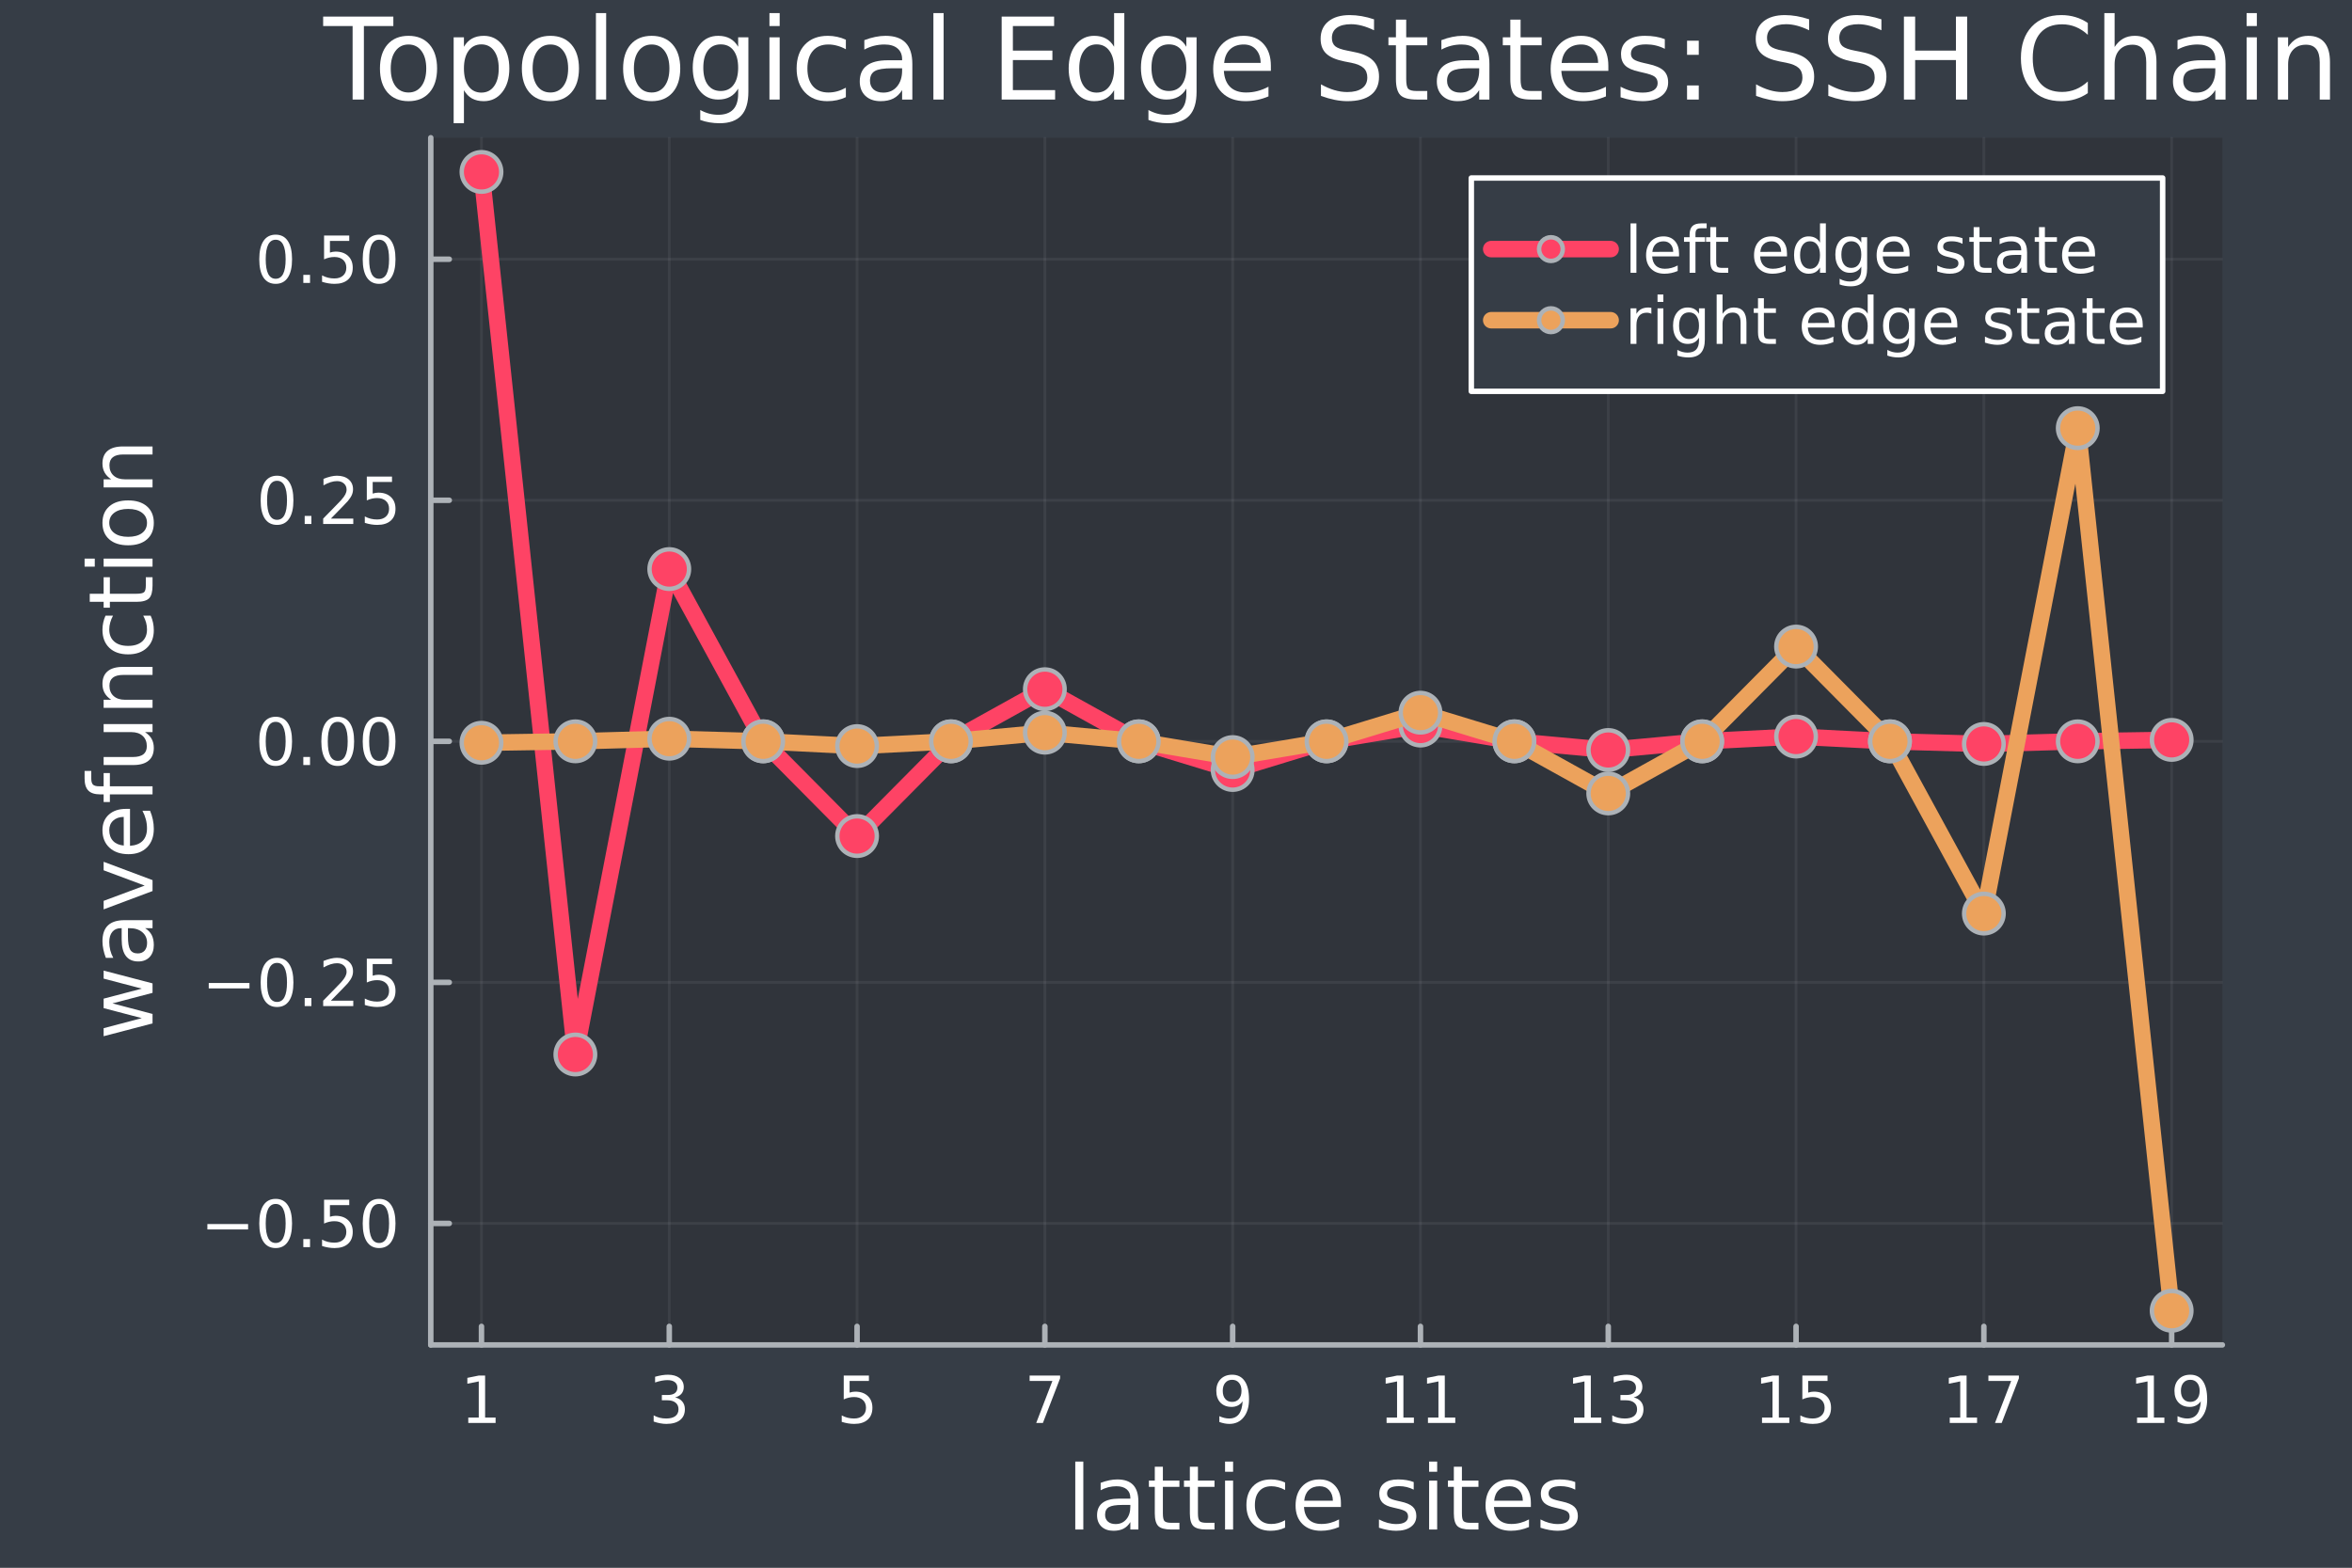 <?xml version="1.0" encoding="utf-8"?>
<svg xmlns="http://www.w3.org/2000/svg" xmlns:xlink="http://www.w3.org/1999/xlink" width="600" height="400" viewBox="0 0 2400 1600">
<rect x="0" y="0" width="2400" height="1600" fill="#808080" stroke="none"/>
<defs>
  <clipPath id="clip930">
    <rect x="0" y="0" width="2400" height="1600"/>
  </clipPath>
</defs>
<path clip-path="url(#clip930)" d="M0 1600 L2400 1600 L2400 0 L0 0  Z" fill="#363d46" fill-rule="evenodd" fill-opacity="1"/>
<defs>
  <clipPath id="clip931">
    <rect x="480" y="0" width="1681" height="1600"/>
  </clipPath>
</defs>
<path clip-path="url(#clip930)" d="M439.561 1372.63 L2267.72 1372.63 L2267.72 140.588 L439.561 140.588  Z" fill="#30343b" fill-rule="evenodd" fill-opacity="1"/>
<defs>
  <clipPath id="clip932">
    <rect x="439" y="140" width="1829" height="1233"/>
  </clipPath>
</defs>
<polyline clip-path="url(#clip932)" style="stroke:#adb2b7; stroke-linecap:round; stroke-linejoin:round; stroke-width:2.8; stroke-opacity:0.1; fill:none" points="491.301,1372.63 491.301,140.588 "/>
<polyline clip-path="url(#clip932)" style="stroke:#adb2b7; stroke-linecap:round; stroke-linejoin:round; stroke-width:2.8; stroke-opacity:0.1; fill:none" points="682.932,1372.63 682.932,140.588 "/>
<polyline clip-path="url(#clip932)" style="stroke:#adb2b7; stroke-linecap:round; stroke-linejoin:round; stroke-width:2.8; stroke-opacity:0.1; fill:none" points="874.562,1372.63 874.562,140.588 "/>
<polyline clip-path="url(#clip932)" style="stroke:#adb2b7; stroke-linecap:round; stroke-linejoin:round; stroke-width:2.8; stroke-opacity:0.1; fill:none" points="1066.19,1372.63 1066.19,140.588 "/>
<polyline clip-path="url(#clip932)" style="stroke:#adb2b7; stroke-linecap:round; stroke-linejoin:round; stroke-width:2.8; stroke-opacity:0.1; fill:none" points="1257.82,1372.63 1257.82,140.588 "/>
<polyline clip-path="url(#clip932)" style="stroke:#adb2b7; stroke-linecap:round; stroke-linejoin:round; stroke-width:2.8; stroke-opacity:0.1; fill:none" points="1449.45,1372.63 1449.45,140.588 "/>
<polyline clip-path="url(#clip932)" style="stroke:#adb2b7; stroke-linecap:round; stroke-linejoin:round; stroke-width:2.8; stroke-opacity:0.1; fill:none" points="1641.08,1372.63 1641.08,140.588 "/>
<polyline clip-path="url(#clip932)" style="stroke:#adb2b7; stroke-linecap:round; stroke-linejoin:round; stroke-width:2.8; stroke-opacity:0.1; fill:none" points="1832.72,1372.63 1832.72,140.588 "/>
<polyline clip-path="url(#clip932)" style="stroke:#adb2b7; stroke-linecap:round; stroke-linejoin:round; stroke-width:2.8; stroke-opacity:0.1; fill:none" points="2024.35,1372.63 2024.35,140.588 "/>
<polyline clip-path="url(#clip932)" style="stroke:#adb2b7; stroke-linecap:round; stroke-linejoin:round; stroke-width:2.8; stroke-opacity:0.1; fill:none" points="2215.98,1372.63 2215.98,140.588 "/>
<polyline clip-path="url(#clip930)" style="stroke:#adb2b7; stroke-linecap:round; stroke-linejoin:round; stroke-width:5.6; stroke-opacity:1; fill:none" points="439.561,1372.63 2267.72,1372.63 "/>
<polyline clip-path="url(#clip930)" style="stroke:#adb2b7; stroke-linecap:round; stroke-linejoin:round; stroke-width:5.6; stroke-opacity:1; fill:none" points="491.301,1372.63 491.301,1353.73 "/>
<polyline clip-path="url(#clip930)" style="stroke:#adb2b7; stroke-linecap:round; stroke-linejoin:round; stroke-width:5.6; stroke-opacity:1; fill:none" points="682.932,1372.63 682.932,1353.73 "/>
<polyline clip-path="url(#clip930)" style="stroke:#adb2b7; stroke-linecap:round; stroke-linejoin:round; stroke-width:5.6; stroke-opacity:1; fill:none" points="874.562,1372.63 874.562,1353.73 "/>
<polyline clip-path="url(#clip930)" style="stroke:#adb2b7; stroke-linecap:round; stroke-linejoin:round; stroke-width:5.6; stroke-opacity:1; fill:none" points="1066.19,1372.63 1066.19,1353.73 "/>
<polyline clip-path="url(#clip930)" style="stroke:#adb2b7; stroke-linecap:round; stroke-linejoin:round; stroke-width:5.6; stroke-opacity:1; fill:none" points="1257.82,1372.63 1257.82,1353.73 "/>
<polyline clip-path="url(#clip930)" style="stroke:#adb2b7; stroke-linecap:round; stroke-linejoin:round; stroke-width:5.6; stroke-opacity:1; fill:none" points="1449.45,1372.63 1449.45,1353.73 "/>
<polyline clip-path="url(#clip930)" style="stroke:#adb2b7; stroke-linecap:round; stroke-linejoin:round; stroke-width:5.6; stroke-opacity:1; fill:none" points="1641.08,1372.63 1641.08,1353.73 "/>
<polyline clip-path="url(#clip930)" style="stroke:#adb2b7; stroke-linecap:round; stroke-linejoin:round; stroke-width:5.6; stroke-opacity:1; fill:none" points="1832.72,1372.63 1832.72,1353.73 "/>
<polyline clip-path="url(#clip930)" style="stroke:#adb2b7; stroke-linecap:round; stroke-linejoin:round; stroke-width:5.6; stroke-opacity:1; fill:none" points="2024.35,1372.63 2024.35,1353.73 "/>
<polyline clip-path="url(#clip930)" style="stroke:#adb2b7; stroke-linecap:round; stroke-linejoin:round; stroke-width:5.6; stroke-opacity:1; fill:none" points="2215.98,1372.63 2215.98,1353.73 "/>
<path clip-path="url(#clip930)" d="M477.836 1446.8 L488.53 1446.8 L488.53 1409.89 L476.896 1412.22 L476.896 1406.26 L488.466 1403.92 L495.012 1403.92 L495.012 1446.8 L505.706 1446.8 L505.706 1452.31 L477.836 1452.31 L477.836 1446.8 Z" fill="#ffffff" fill-rule="nonzero" fill-opacity="1" /><path clip-path="url(#clip930)" d="M688.878 1426.22 Q693.578 1427.23 696.203 1430.4 Q698.86 1433.58 698.86 1438.24 Q698.86 1445.41 693.934 1449.33 Q689.008 1453.25 679.934 1453.25 Q676.888 1453.25 673.647 1452.63 Q670.439 1452.05 667.004 1450.85 L667.004 1444.53 Q669.726 1446.12 672.967 1446.93 Q676.207 1447.74 679.74 1447.74 Q685.897 1447.74 689.105 1445.31 Q692.346 1442.88 692.346 1438.24 Q692.346 1433.97 689.332 1431.57 Q686.351 1429.14 681.004 1429.14 L675.365 1429.14 L675.365 1423.76 L681.263 1423.76 Q686.091 1423.76 688.652 1421.85 Q691.212 1419.9 691.212 1416.27 Q691.212 1412.55 688.554 1410.57 Q685.929 1408.56 681.004 1408.56 Q678.314 1408.56 675.235 1409.14 Q672.156 1409.73 668.462 1410.96 L668.462 1405.12 Q672.189 1404.09 675.429 1403.57 Q678.703 1403.05 681.587 1403.05 Q689.041 1403.05 693.383 1406.45 Q697.726 1409.82 697.726 1415.59 Q697.726 1419.61 695.425 1422.4 Q693.124 1425.15 688.878 1426.22 Z" fill="#ffffff" fill-rule="nonzero" fill-opacity="1" /><path clip-path="url(#clip930)" d="M860.951 1403.92 L886.65 1403.92 L886.65 1409.43 L866.947 1409.43 L866.947 1421.29 Q868.373 1420.81 869.798 1420.58 Q871.224 1420.32 872.65 1420.32 Q880.752 1420.32 885.484 1424.76 Q890.215 1429.2 890.215 1436.79 Q890.215 1444.6 885.354 1448.94 Q880.493 1453.25 871.646 1453.25 Q868.599 1453.25 865.423 1452.73 Q862.28 1452.21 858.91 1451.17 L858.91 1444.6 Q861.826 1446.18 864.937 1446.96 Q868.048 1447.74 871.516 1447.74 Q877.123 1447.74 880.396 1444.79 Q883.669 1441.84 883.669 1436.79 Q883.669 1431.73 880.396 1428.78 Q877.123 1425.83 871.516 1425.83 Q868.891 1425.83 866.266 1426.42 Q863.674 1427 860.951 1428.23 L860.951 1403.92 Z" fill="#ffffff" fill-rule="nonzero" fill-opacity="1" /><path clip-path="url(#clip930)" d="M1050.64 1403.92 L1081.75 1403.92 L1081.75 1406.71 L1064.18 1452.31 L1057.35 1452.31 L1073.87 1409.43 L1050.64 1409.43 L1050.64 1403.92 Z" fill="#ffffff" fill-rule="nonzero" fill-opacity="1" /><path clip-path="url(#clip930)" d="M1244.24 1451.3 L1244.24 1445.34 Q1246.71 1446.51 1249.24 1447.12 Q1251.76 1447.74 1254.19 1447.74 Q1260.68 1447.74 1264.08 1443.4 Q1267.51 1439.02 1268 1430.14 Q1266.12 1432.93 1263.24 1434.42 Q1260.35 1435.91 1256.85 1435.91 Q1249.59 1435.91 1245.35 1431.54 Q1241.13 1427.13 1241.13 1419.51 Q1241.13 1412.06 1245.54 1407.55 Q1249.95 1403.05 1257.27 1403.05 Q1265.67 1403.05 1270.07 1409.5 Q1274.51 1415.92 1274.51 1428.17 Q1274.51 1439.61 1269.07 1446.44 Q1263.66 1453.25 1254.49 1453.25 Q1252.02 1453.25 1249.49 1452.76 Q1246.97 1452.28 1244.24 1451.3 M1257.27 1430.79 Q1261.68 1430.79 1264.24 1427.78 Q1266.83 1424.76 1266.83 1419.51 Q1266.83 1414.3 1264.24 1411.28 Q1261.68 1408.23 1257.27 1408.23 Q1252.87 1408.23 1250.27 1411.28 Q1247.71 1414.3 1247.71 1419.51 Q1247.71 1424.76 1250.27 1427.78 Q1252.87 1430.79 1257.27 1430.79 Z" fill="#ffffff" fill-rule="nonzero" fill-opacity="1" /><path clip-path="url(#clip930)" d="M1414.88 1446.8 L1425.57 1446.8 L1425.57 1409.89 L1413.94 1412.22 L1413.94 1406.26 L1425.51 1403.92 L1432.05 1403.92 L1432.05 1446.8 L1442.75 1446.8 L1442.75 1452.31 L1414.88 1452.31 L1414.88 1446.8 Z" fill="#ffffff" fill-rule="nonzero" fill-opacity="1" /><path clip-path="url(#clip930)" d="M1457.1 1446.8 L1467.8 1446.8 L1467.8 1409.89 L1456.16 1412.22 L1456.16 1406.26 L1467.73 1403.92 L1474.28 1403.92 L1474.28 1446.8 L1484.97 1446.8 L1484.97 1452.31 L1457.1 1452.31 L1457.1 1446.8 Z" fill="#ffffff" fill-rule="nonzero" fill-opacity="1" /><path clip-path="url(#clip930)" d="M1606.1 1446.8 L1616.8 1446.8 L1616.8 1409.89 L1605.16 1412.22 L1605.16 1406.26 L1616.73 1403.92 L1623.28 1403.92 L1623.28 1446.8 L1633.97 1446.8 L1633.97 1452.31 L1606.1 1452.31 L1606.1 1446.8 Z" fill="#ffffff" fill-rule="nonzero" fill-opacity="1" /><path clip-path="url(#clip930)" d="M1667.03 1426.22 Q1671.73 1427.23 1674.35 1430.4 Q1677.01 1433.58 1677.01 1438.24 Q1677.01 1445.41 1672.08 1449.33 Q1667.16 1453.25 1658.08 1453.25 Q1655.04 1453.25 1651.8 1452.63 Q1648.59 1452.05 1645.15 1450.85 L1645.15 1444.53 Q1647.87 1446.12 1651.11 1446.93 Q1654.36 1447.74 1657.89 1447.74 Q1664.05 1447.74 1667.25 1445.31 Q1670.49 1442.88 1670.49 1438.24 Q1670.49 1433.97 1667.48 1431.57 Q1664.5 1429.14 1659.15 1429.14 L1653.51 1429.14 L1653.51 1423.76 L1659.41 1423.76 Q1664.24 1423.76 1666.8 1421.85 Q1669.36 1419.9 1669.36 1416.27 Q1669.36 1412.55 1666.7 1410.57 Q1664.08 1408.56 1659.15 1408.56 Q1656.46 1408.56 1653.38 1409.14 Q1650.3 1409.73 1646.61 1410.96 L1646.61 1405.12 Q1650.34 1404.09 1653.58 1403.57 Q1656.85 1403.05 1659.73 1403.05 Q1667.19 1403.05 1671.53 1406.45 Q1675.87 1409.82 1675.87 1415.59 Q1675.87 1419.61 1673.57 1422.4 Q1671.27 1425.15 1667.03 1426.22 Z" fill="#ffffff" fill-rule="nonzero" fill-opacity="1" /><path clip-path="url(#clip930)" d="M1797.97 1446.8 L1808.67 1446.8 L1808.67 1409.89 L1797.03 1412.22 L1797.03 1406.26 L1808.6 1403.92 L1815.15 1403.92 L1815.15 1446.8 L1825.84 1446.8 L1825.84 1452.31 L1797.97 1452.31 L1797.97 1446.8 Z" fill="#ffffff" fill-rule="nonzero" fill-opacity="1" /><path clip-path="url(#clip930)" d="M1839.13 1403.92 L1864.83 1403.92 L1864.83 1409.43 L1845.13 1409.43 L1845.13 1421.29 Q1846.55 1420.81 1847.98 1420.58 Q1849.4 1420.32 1850.83 1420.32 Q1858.93 1420.32 1863.66 1424.76 Q1868.4 1429.2 1868.4 1436.79 Q1868.4 1444.6 1863.53 1448.94 Q1858.67 1453.25 1849.83 1453.25 Q1846.78 1453.25 1843.6 1452.73 Q1840.46 1452.21 1837.09 1451.17 L1837.09 1444.6 Q1840.01 1446.18 1843.12 1446.96 Q1846.23 1447.74 1849.7 1447.74 Q1855.3 1447.74 1858.58 1444.79 Q1861.85 1441.84 1861.85 1436.79 Q1861.85 1431.73 1858.58 1428.78 Q1855.3 1425.83 1849.7 1425.83 Q1847.07 1425.83 1844.45 1426.42 Q1841.85 1427 1839.13 1428.23 L1839.13 1403.92 Z" fill="#ffffff" fill-rule="nonzero" fill-opacity="1" /><path clip-path="url(#clip930)" d="M1989.54 1446.8 L2000.23 1446.8 L2000.23 1409.89 L1988.6 1412.22 L1988.6 1406.26 L2000.17 1403.92 L2006.72 1403.92 L2006.72 1446.8 L2017.41 1446.8 L2017.41 1452.31 L1989.54 1452.31 L1989.54 1446.8 Z" fill="#ffffff" fill-rule="nonzero" fill-opacity="1" /><path clip-path="url(#clip930)" d="M2028.98 1403.92 L2060.09 1403.92 L2060.09 1406.71 L2042.53 1452.31 L2035.69 1452.31 L2052.22 1409.43 L2028.98 1409.43 L2028.98 1403.92 Z" fill="#ffffff" fill-rule="nonzero" fill-opacity="1" /><path clip-path="url(#clip930)" d="M2180.67 1446.8 L2191.36 1446.8 L2191.36 1409.89 L2179.73 1412.22 L2179.73 1406.26 L2191.3 1403.92 L2197.84 1403.92 L2197.84 1446.8 L2208.54 1446.8 L2208.54 1452.31 L2180.67 1452.31 L2180.67 1446.8 Z" fill="#ffffff" fill-rule="nonzero" fill-opacity="1" /><path clip-path="url(#clip930)" d="M2221.96 1451.3 L2221.96 1445.34 Q2224.42 1446.51 2226.95 1447.12 Q2229.47 1447.74 2231.9 1447.74 Q2238.39 1447.74 2241.79 1443.4 Q2245.22 1439.02 2245.71 1430.14 Q2243.83 1432.93 2240.95 1434.42 Q2238.06 1435.91 2234.56 1435.91 Q2227.3 1435.91 2223.06 1431.54 Q2218.84 1427.13 2218.84 1419.51 Q2218.84 1412.06 2223.25 1407.55 Q2227.66 1403.05 2234.98 1403.05 Q2243.38 1403.05 2247.78 1409.5 Q2252.22 1415.92 2252.22 1428.17 Q2252.22 1439.61 2246.78 1446.44 Q2241.37 1453.25 2232.2 1453.25 Q2229.73 1453.25 2227.21 1452.76 Q2224.68 1452.28 2221.96 1451.3 M2234.98 1430.79 Q2239.39 1430.79 2241.95 1427.78 Q2244.54 1424.76 2244.54 1419.51 Q2244.54 1414.3 2241.95 1411.28 Q2239.39 1408.23 2234.98 1408.23 Q2230.58 1408.23 2227.98 1411.28 Q2225.42 1414.3 2225.42 1419.51 Q2225.42 1424.76 2227.98 1427.78 Q2230.58 1430.79 2234.98 1430.79 Z" fill="#ffffff" fill-rule="nonzero" fill-opacity="1" /><path clip-path="url(#clip930)" d="M1097.22 1491.7 L1105.42 1491.7 L1105.42 1561.04 L1097.22 1561.04 L1097.22 1491.7 Z" fill="#ffffff" fill-rule="nonzero" fill-opacity="1" /><path clip-path="url(#clip930)" d="M1145.25 1535.95 Q1135.32 1535.95 1131.49 1538.22 Q1127.65 1540.5 1127.65 1545.98 Q1127.65 1550.34 1130.5 1552.93 Q1133.4 1555.47 1138.35 1555.47 Q1145.17 1555.47 1149.26 1550.66 Q1153.41 1545.8 1153.41 1537.78 L1153.41 1535.95 L1145.25 1535.95 M1161.61 1532.56 L1161.61 1561.04 L1153.41 1561.04 L1153.41 1553.46 Q1150.6 1558.01 1146.41 1560.19 Q1142.22 1562.33 1136.16 1562.33 Q1128.5 1562.33 1123.95 1558.05 Q1119.45 1553.73 1119.45 1546.51 Q1119.45 1538.09 1125.07 1533.81 Q1130.73 1529.53 1141.91 1529.53 L1153.41 1529.53 L1153.41 1528.73 Q1153.41 1523.07 1149.67 1520 Q1145.97 1516.88 1139.24 1516.88 Q1134.96 1516.88 1130.91 1517.9 Q1126.85 1518.93 1123.11 1520.98 L1123.11 1513.4 Q1127.61 1511.67 1131.84 1510.82 Q1136.07 1509.93 1140.09 1509.93 Q1150.91 1509.93 1156.26 1515.54 Q1161.61 1521.16 1161.61 1532.56 Z" fill="#ffffff" fill-rule="nonzero" fill-opacity="1" /><path clip-path="url(#clip930)" d="M1186.61 1496.96 L1186.61 1511.13 L1203.49 1511.13 L1203.49 1517.5 L1186.61 1517.5 L1186.61 1544.6 Q1186.61 1550.7 1188.25 1552.44 Q1189.95 1554.18 1195.07 1554.18 L1203.49 1554.18 L1203.49 1561.04 L1195.07 1561.04 Q1185.58 1561.04 1181.97 1557.52 Q1178.36 1553.95 1178.36 1544.6 L1178.36 1517.5 L1172.35 1517.5 L1172.35 1511.13 L1178.36 1511.13 L1178.36 1496.96 L1186.61 1496.96 Z" fill="#ffffff" fill-rule="nonzero" fill-opacity="1" /><path clip-path="url(#clip930)" d="M1222.39 1496.96 L1222.39 1511.13 L1239.28 1511.13 L1239.28 1517.5 L1222.39 1517.5 L1222.39 1544.6 Q1222.39 1550.7 1224.04 1552.44 Q1225.73 1554.18 1230.85 1554.18 L1239.28 1554.18 L1239.28 1561.04 L1230.85 1561.04 Q1221.36 1561.04 1217.75 1557.52 Q1214.14 1553.95 1214.14 1544.6 L1214.14 1517.5 L1208.13 1517.5 L1208.13 1511.13 L1214.14 1511.13 L1214.14 1496.96 L1222.39 1496.96 Z" fill="#ffffff" fill-rule="nonzero" fill-opacity="1" /><path clip-path="url(#clip930)" d="M1250.06 1511.13 L1258.26 1511.13 L1258.26 1561.04 L1250.06 1561.04 L1250.06 1511.13 M1250.06 1491.7 L1258.26 1491.7 L1258.26 1502.09 L1250.06 1502.09 L1250.06 1491.7 Z" fill="#ffffff" fill-rule="nonzero" fill-opacity="1" /><path clip-path="url(#clip930)" d="M1311.33 1513.05 L1311.33 1520.71 Q1307.85 1518.8 1304.33 1517.86 Q1300.86 1516.88 1297.29 1516.88 Q1289.32 1516.88 1284.91 1521.96 Q1280.49 1526.99 1280.49 1536.13 Q1280.49 1545.26 1284.91 1550.34 Q1289.32 1555.38 1297.29 1555.38 Q1300.86 1555.38 1304.33 1554.44 Q1307.85 1553.46 1311.33 1551.55 L1311.33 1559.12 Q1307.9 1560.73 1304.2 1561.53 Q1300.55 1562.33 1296.4 1562.33 Q1285.13 1562.33 1278.49 1555.25 Q1271.85 1548.16 1271.85 1536.13 Q1271.85 1523.92 1278.53 1516.92 Q1285.26 1509.93 1296.94 1509.93 Q1300.72 1509.93 1304.33 1510.73 Q1307.94 1511.49 1311.33 1513.05 Z" fill="#ffffff" fill-rule="nonzero" fill-opacity="1" /><path clip-path="url(#clip930)" d="M1368.28 1534.03 L1368.28 1538.05 L1330.58 1538.05 Q1331.11 1546.51 1335.66 1550.97 Q1340.25 1555.38 1348.4 1555.38 Q1353.13 1555.38 1357.54 1554.22 Q1361.99 1553.06 1366.36 1550.74 L1366.36 1558.5 Q1361.95 1560.37 1357.31 1561.35 Q1352.68 1562.33 1347.91 1562.33 Q1335.97 1562.33 1328.97 1555.38 Q1322.02 1548.43 1322.02 1536.57 Q1322.02 1524.32 1328.62 1517.15 Q1335.26 1509.93 1346.49 1509.93 Q1356.56 1509.93 1362.39 1516.43 Q1368.28 1522.89 1368.28 1534.03 M1360.08 1531.63 Q1359.99 1524.9 1356.29 1520.89 Q1352.64 1516.88 1346.58 1516.88 Q1339.71 1516.88 1335.57 1520.76 Q1331.47 1524.63 1330.85 1531.67 L1360.08 1531.63 Z" fill="#ffffff" fill-rule="nonzero" fill-opacity="1" /><path clip-path="url(#clip930)" d="M1442.56 1512.6 L1442.56 1520.36 Q1439.08 1518.57 1435.34 1517.68 Q1431.6 1516.79 1427.59 1516.79 Q1421.48 1516.79 1418.41 1518.66 Q1415.38 1520.53 1415.38 1524.28 Q1415.38 1527.13 1417.56 1528.78 Q1419.74 1530.38 1426.34 1531.85 L1429.15 1532.48 Q1437.88 1534.35 1441.53 1537.78 Q1445.23 1541.16 1445.23 1547.27 Q1445.23 1554.22 1439.71 1558.28 Q1434.23 1562.33 1424.6 1562.33 Q1420.59 1562.33 1416.22 1561.53 Q1411.9 1560.77 1407.09 1559.21 L1407.09 1550.74 Q1411.63 1553.11 1416.04 1554.31 Q1420.46 1555.47 1424.78 1555.47 Q1430.57 1555.47 1433.69 1553.51 Q1436.81 1551.5 1436.81 1547.89 Q1436.81 1544.55 1434.54 1542.77 Q1432.31 1540.99 1424.69 1539.34 L1421.84 1538.67 Q1414.22 1537.07 1410.83 1533.77 Q1407.44 1530.43 1407.44 1524.63 Q1407.44 1517.59 1412.44 1513.76 Q1417.43 1509.93 1426.61 1509.93 Q1431.15 1509.93 1435.16 1510.6 Q1439.17 1511.26 1442.56 1512.6 Z" fill="#ffffff" fill-rule="nonzero" fill-opacity="1" /><path clip-path="url(#clip930)" d="M1458.29 1511.13 L1466.49 1511.13 L1466.49 1561.04 L1458.29 1561.04 L1458.29 1511.13 M1458.29 1491.7 L1466.49 1491.7 L1466.49 1502.09 L1458.29 1502.09 L1458.29 1491.7 Z" fill="#ffffff" fill-rule="nonzero" fill-opacity="1" /><path clip-path="url(#clip930)" d="M1491.75 1496.96 L1491.75 1511.13 L1508.64 1511.13 L1508.64 1517.5 L1491.75 1517.5 L1491.75 1544.6 Q1491.75 1550.7 1493.4 1552.44 Q1495.09 1554.18 1500.22 1554.18 L1508.64 1554.18 L1508.64 1561.04 L1500.22 1561.04 Q1490.73 1561.04 1487.12 1557.52 Q1483.51 1553.95 1483.51 1544.6 L1483.51 1517.5 L1477.49 1517.5 L1477.49 1511.13 L1483.51 1511.13 L1483.51 1496.96 L1491.75 1496.96 Z" fill="#ffffff" fill-rule="nonzero" fill-opacity="1" /><path clip-path="url(#clip930)" d="M1562.11 1534.03 L1562.11 1538.05 L1524.41 1538.05 Q1524.95 1546.51 1529.49 1550.97 Q1534.08 1555.38 1542.24 1555.38 Q1546.96 1555.38 1551.37 1554.22 Q1555.83 1553.06 1560.2 1550.74 L1560.2 1558.5 Q1555.78 1560.37 1551.15 1561.35 Q1546.52 1562.33 1541.75 1562.33 Q1529.81 1562.33 1522.81 1555.38 Q1515.86 1548.43 1515.86 1536.57 Q1515.86 1524.32 1522.45 1517.15 Q1529.09 1509.93 1540.32 1509.93 Q1550.39 1509.93 1556.23 1516.43 Q1562.11 1522.89 1562.11 1534.03 M1553.91 1531.63 Q1553.82 1524.9 1550.13 1520.89 Q1546.47 1516.88 1540.41 1516.88 Q1533.55 1516.88 1529.41 1520.76 Q1525.31 1524.63 1524.68 1531.67 L1553.91 1531.63 Z" fill="#ffffff" fill-rule="nonzero" fill-opacity="1" /><path clip-path="url(#clip930)" d="M1607.39 1512.6 L1607.39 1520.36 Q1603.91 1518.57 1600.17 1517.68 Q1596.42 1516.79 1592.41 1516.79 Q1586.31 1516.79 1583.23 1518.66 Q1580.2 1520.53 1580.2 1524.28 Q1580.2 1527.13 1582.39 1528.78 Q1584.57 1530.38 1591.17 1531.85 L1593.97 1532.48 Q1602.71 1534.35 1606.36 1537.78 Q1610.06 1541.16 1610.06 1547.27 Q1610.06 1554.22 1604.53 1558.28 Q1599.05 1562.33 1589.43 1562.33 Q1585.42 1562.33 1581.05 1561.53 Q1576.73 1560.77 1571.92 1559.21 L1571.92 1550.74 Q1576.46 1553.11 1580.87 1554.31 Q1585.28 1555.47 1589.61 1555.47 Q1595.4 1555.47 1598.52 1553.51 Q1601.64 1551.5 1601.64 1547.89 Q1601.64 1544.55 1599.36 1542.77 Q1597.14 1540.99 1589.52 1539.34 L1586.66 1538.67 Q1579.05 1537.07 1575.66 1533.77 Q1572.27 1530.43 1572.27 1524.63 Q1572.27 1517.59 1577.26 1513.76 Q1582.25 1509.93 1591.43 1509.93 Q1595.98 1509.93 1599.99 1510.6 Q1604 1511.26 1607.39 1512.6 Z" fill="#ffffff" fill-rule="nonzero" fill-opacity="1" /><polyline clip-path="url(#clip932)" style="stroke:#adb2b7; stroke-linecap:round; stroke-linejoin:round; stroke-width:2.8; stroke-opacity:0.1; fill:none" points="439.561,1248.65 2267.72,1248.65 "/>
<polyline clip-path="url(#clip932)" style="stroke:#adb2b7; stroke-linecap:round; stroke-linejoin:round; stroke-width:2.8; stroke-opacity:0.1; fill:none" points="439.561,1002.63 2267.72,1002.63 "/>
<polyline clip-path="url(#clip932)" style="stroke:#adb2b7; stroke-linecap:round; stroke-linejoin:round; stroke-width:2.8; stroke-opacity:0.1; fill:none" points="439.561,756.608 2267.72,756.608 "/>
<polyline clip-path="url(#clip932)" style="stroke:#adb2b7; stroke-linecap:round; stroke-linejoin:round; stroke-width:2.8; stroke-opacity:0.1; fill:none" points="439.561,510.587 2267.72,510.587 "/>
<polyline clip-path="url(#clip932)" style="stroke:#adb2b7; stroke-linecap:round; stroke-linejoin:round; stroke-width:2.8; stroke-opacity:0.1; fill:none" points="439.561,264.565 2267.72,264.565 "/>
<polyline clip-path="url(#clip930)" style="stroke:#adb2b7; stroke-linecap:round; stroke-linejoin:round; stroke-width:5.6; stroke-opacity:1; fill:none" points="439.561,1372.63 439.561,140.588 "/>
<polyline clip-path="url(#clip930)" style="stroke:#adb2b7; stroke-linecap:round; stroke-linejoin:round; stroke-width:5.6; stroke-opacity:1; fill:none" points="439.561,1248.65 458.459,1248.65 "/>
<polyline clip-path="url(#clip930)" style="stroke:#adb2b7; stroke-linecap:round; stroke-linejoin:round; stroke-width:5.6; stroke-opacity:1; fill:none" points="439.561,1002.63 458.459,1002.63 "/>
<polyline clip-path="url(#clip930)" style="stroke:#adb2b7; stroke-linecap:round; stroke-linejoin:round; stroke-width:5.6; stroke-opacity:1; fill:none" points="439.561,756.608 458.459,756.608 "/>
<polyline clip-path="url(#clip930)" style="stroke:#adb2b7; stroke-linecap:round; stroke-linejoin:round; stroke-width:5.6; stroke-opacity:1; fill:none" points="439.561,510.587 458.459,510.587 "/>
<polyline clip-path="url(#clip930)" style="stroke:#adb2b7; stroke-linecap:round; stroke-linejoin:round; stroke-width:5.6; stroke-opacity:1; fill:none" points="439.561,264.565 458.459,264.565 "/>
<path clip-path="url(#clip930)" d="M211.613 1249.28 L253.159 1249.28 L253.159 1254.79 L211.613 1254.79 L211.613 1249.28 Z" fill="#ffffff" fill-rule="nonzero" fill-opacity="1" /><path clip-path="url(#clip930)" d="M281.288 1228.77 Q276.233 1228.77 273.673 1233.76 Q271.145 1238.72 271.145 1248.7 Q271.145 1258.65 273.673 1263.64 Q276.233 1268.6 281.288 1268.6 Q286.376 1268.6 288.904 1263.64 Q291.464 1258.65 291.464 1248.7 Q291.464 1238.72 288.904 1233.76 Q286.376 1228.77 281.288 1228.77 M281.288 1223.58 Q289.423 1223.58 293.7 1230.03 Q298.011 1236.45 298.011 1248.7 Q298.011 1260.92 293.7 1267.37 Q289.423 1273.78 281.288 1273.78 Q273.154 1273.78 268.844 1267.37 Q264.566 1260.92 264.566 1248.7 Q264.566 1236.45 268.844 1230.03 Q273.154 1223.58 281.288 1223.58 Z" fill="#ffffff" fill-rule="nonzero" fill-opacity="1" /><path clip-path="url(#clip930)" d="M309.515 1264.61 L316.353 1264.61 L316.353 1272.84 L309.515 1272.84 L309.515 1264.61 Z" fill="#ffffff" fill-rule="nonzero" fill-opacity="1" /><path clip-path="url(#clip930)" d="M330.677 1224.46 L356.376 1224.46 L356.376 1229.97 L336.672 1229.97 L336.672 1241.83 Q338.098 1241.34 339.524 1241.12 Q340.95 1240.86 342.376 1240.86 Q350.478 1240.86 355.209 1245.3 Q359.941 1249.74 359.941 1257.32 Q359.941 1265.13 355.08 1269.47 Q350.219 1273.78 341.371 1273.78 Q338.325 1273.78 335.149 1273.26 Q332.006 1272.75 328.635 1271.71 L328.635 1265.13 Q331.552 1266.72 334.663 1267.5 Q337.774 1268.27 341.242 1268.27 Q346.848 1268.27 350.121 1265.32 Q353.395 1262.38 353.395 1257.32 Q353.395 1252.26 350.121 1249.32 Q346.848 1246.37 341.242 1246.37 Q338.617 1246.37 335.992 1246.95 Q333.399 1247.53 330.677 1248.76 L330.677 1224.46 Z" fill="#ffffff" fill-rule="nonzero" fill-opacity="1" /><path clip-path="url(#clip930)" d="M386.839 1228.77 Q381.783 1228.77 379.223 1233.76 Q376.695 1238.72 376.695 1248.7 Q376.695 1258.65 379.223 1263.64 Q381.783 1268.6 386.839 1268.6 Q391.927 1268.6 394.455 1263.64 Q397.015 1258.65 397.015 1248.7 Q397.015 1238.72 394.455 1233.76 Q391.927 1228.77 386.839 1228.77 M386.839 1223.58 Q394.973 1223.58 399.251 1230.03 Q403.561 1236.45 403.561 1248.7 Q403.561 1260.92 399.251 1267.37 Q394.973 1273.78 386.839 1273.78 Q378.705 1273.78 374.394 1267.37 Q370.117 1260.92 370.117 1248.7 Q370.117 1236.45 374.394 1230.03 Q378.705 1223.58 386.839 1223.58 Z" fill="#ffffff" fill-rule="nonzero" fill-opacity="1" /><path clip-path="url(#clip930)" d="M213.006 1003.26 L254.552 1003.26 L254.552 1008.77 L213.006 1008.77 L213.006 1003.26 Z" fill="#ffffff" fill-rule="nonzero" fill-opacity="1" /><path clip-path="url(#clip930)" d="M282.682 982.748 Q277.626 982.748 275.066 987.739 Q272.539 992.697 272.539 1002.68 Q272.539 1012.63 275.066 1017.62 Q277.626 1022.58 282.682 1022.58 Q287.77 1022.58 290.298 1017.62 Q292.858 1012.63 292.858 1002.68 Q292.858 992.697 290.298 987.739 Q287.77 982.748 282.682 982.748 M282.682 977.563 Q290.816 977.563 295.094 984.012 Q299.404 990.429 299.404 1002.68 Q299.404 1014.9 295.094 1021.35 Q290.816 1027.76 282.682 1027.76 Q274.548 1027.76 270.238 1021.35 Q265.96 1014.9 265.96 1002.68 Q265.96 990.429 270.238 984.012 Q274.548 977.563 282.682 977.563 Z" fill="#ffffff" fill-rule="nonzero" fill-opacity="1" /><path clip-path="url(#clip930)" d="M310.909 1018.59 L317.747 1018.59 L317.747 1026.82 L310.909 1026.82 L310.909 1018.59 Z" fill="#ffffff" fill-rule="nonzero" fill-opacity="1" /><path clip-path="url(#clip930)" d="M337.645 1021.31 L360.492 1021.31 L360.492 1026.82 L329.77 1026.82 L329.77 1021.31 Q333.497 1017.46 339.913 1010.97 Q346.362 1004.46 348.015 1002.58 Q351.158 999.049 352.39 996.618 Q353.654 994.155 353.654 991.79 Q353.654 987.933 350.932 985.503 Q348.242 983.072 343.899 983.072 Q340.821 983.072 337.385 984.142 Q333.983 985.211 330.094 987.382 L330.094 980.771 Q334.047 979.183 337.483 978.373 Q340.918 977.563 343.77 977.563 Q351.288 977.563 355.76 981.322 Q360.232 985.081 360.232 991.368 Q360.232 994.35 359.098 997.04 Q357.996 999.697 355.047 1003.33 Q354.237 1004.27 349.895 1008.77 Q345.552 1013.24 337.645 1021.31 Z" fill="#ffffff" fill-rule="nonzero" fill-opacity="1" /><path clip-path="url(#clip930)" d="M374.297 978.438 L399.996 978.438 L399.996 983.947 L380.293 983.947 L380.293 995.808 Q381.718 995.322 383.144 995.095 Q384.57 994.836 385.996 994.836 Q394.098 994.836 398.829 999.276 Q403.561 1003.72 403.561 1011.3 Q403.561 1019.11 398.7 1023.45 Q393.839 1027.76 384.992 1027.76 Q381.945 1027.76 378.769 1027.24 Q375.626 1026.72 372.256 1025.69 L372.256 1019.11 Q375.172 1020.7 378.283 1021.47 Q381.394 1022.25 384.862 1022.25 Q390.468 1022.25 393.742 1019.3 Q397.015 1016.35 397.015 1011.3 Q397.015 1006.24 393.742 1003.29 Q390.468 1000.35 384.862 1000.35 Q382.237 1000.35 379.612 1000.93 Q377.019 1001.51 374.297 1002.74 L374.297 978.438 Z" fill="#ffffff" fill-rule="nonzero" fill-opacity="1" /><path clip-path="url(#clip930)" d="M281.288 736.727 Q276.233 736.727 273.673 741.717 Q271.145 746.676 271.145 756.657 Q271.145 766.606 273.673 771.597 Q276.233 776.555 281.288 776.555 Q286.376 776.555 288.904 771.597 Q291.464 766.606 291.464 756.657 Q291.464 746.676 288.904 741.717 Q286.376 736.727 281.288 736.727 M281.288 731.541 Q289.423 731.541 293.7 737.99 Q298.011 744.407 298.011 756.657 Q298.011 768.875 293.7 775.324 Q289.423 781.74 281.288 781.74 Q273.154 781.74 268.844 775.324 Q264.566 768.875 264.566 756.657 Q264.566 744.407 268.844 737.99 Q273.154 731.541 281.288 731.541 Z" fill="#ffffff" fill-rule="nonzero" fill-opacity="1" /><path clip-path="url(#clip930)" d="M309.515 772.569 L316.353 772.569 L316.353 780.8 L309.515 780.8 L309.515 772.569 Z" fill="#ffffff" fill-rule="nonzero" fill-opacity="1" /><path clip-path="url(#clip930)" d="M344.612 736.727 Q339.557 736.727 336.996 741.717 Q334.469 746.676 334.469 756.657 Q334.469 766.606 336.996 771.597 Q339.557 776.555 344.612 776.555 Q349.7 776.555 352.228 771.597 Q354.788 766.606 354.788 756.657 Q354.788 746.676 352.228 741.717 Q349.7 736.727 344.612 736.727 M344.612 731.541 Q352.746 731.541 357.024 737.99 Q361.334 744.407 361.334 756.657 Q361.334 768.875 357.024 775.324 Q352.746 781.74 344.612 781.74 Q336.478 781.74 332.168 775.324 Q327.89 768.875 327.89 756.657 Q327.89 744.407 332.168 737.99 Q336.478 731.541 344.612 731.541 Z" fill="#ffffff" fill-rule="nonzero" fill-opacity="1" /><path clip-path="url(#clip930)" d="M386.839 736.727 Q381.783 736.727 379.223 741.717 Q376.695 746.676 376.695 756.657 Q376.695 766.606 379.223 771.597 Q381.783 776.555 386.839 776.555 Q391.927 776.555 394.455 771.597 Q397.015 766.606 397.015 756.657 Q397.015 746.676 394.455 741.717 Q391.927 736.727 386.839 736.727 M386.839 731.541 Q394.973 731.541 399.251 737.99 Q403.561 744.407 403.561 756.657 Q403.561 768.875 399.251 775.324 Q394.973 781.74 386.839 781.74 Q378.705 781.74 374.394 775.324 Q370.117 768.875 370.117 756.657 Q370.117 744.407 374.394 737.99 Q378.705 731.541 386.839 731.541 Z" fill="#ffffff" fill-rule="nonzero" fill-opacity="1" /><path clip-path="url(#clip930)" d="M282.682 490.705 Q277.626 490.705 275.066 495.696 Q272.539 500.654 272.539 510.636 Q272.539 520.585 275.066 525.575 Q277.626 530.534 282.682 530.534 Q287.77 530.534 290.298 525.575 Q292.858 520.585 292.858 510.636 Q292.858 500.654 290.298 495.696 Q287.77 490.705 282.682 490.705 M282.682 485.52 Q290.816 485.52 295.094 491.969 Q299.404 498.386 299.404 510.636 Q299.404 522.853 295.094 529.302 Q290.816 535.719 282.682 535.719 Q274.548 535.719 270.238 529.302 Q265.96 522.853 265.96 510.636 Q265.96 498.386 270.238 491.969 Q274.548 485.52 282.682 485.52 Z" fill="#ffffff" fill-rule="nonzero" fill-opacity="1" /><path clip-path="url(#clip930)" d="M310.909 526.547 L317.747 526.547 L317.747 534.779 L310.909 534.779 L310.909 526.547 Z" fill="#ffffff" fill-rule="nonzero" fill-opacity="1" /><path clip-path="url(#clip930)" d="M337.645 529.27 L360.492 529.27 L360.492 534.779 L329.77 534.779 L329.77 529.27 Q333.497 525.413 339.913 518.932 Q346.362 512.418 348.015 510.538 Q351.158 507.006 352.39 504.575 Q353.654 502.112 353.654 499.747 Q353.654 495.89 350.932 493.46 Q348.242 491.029 343.899 491.029 Q340.821 491.029 337.385 492.099 Q333.983 493.168 330.094 495.339 L330.094 488.728 Q334.047 487.14 337.483 486.33 Q340.918 485.52 343.77 485.52 Q351.288 485.52 355.76 489.279 Q360.232 493.038 360.232 499.325 Q360.232 502.307 359.098 504.997 Q357.996 507.654 355.047 511.284 Q354.237 512.223 349.895 516.728 Q345.552 521.2 337.645 529.27 Z" fill="#ffffff" fill-rule="nonzero" fill-opacity="1" /><path clip-path="url(#clip930)" d="M374.297 486.395 L399.996 486.395 L399.996 491.904 L380.293 491.904 L380.293 503.765 Q381.718 503.279 383.144 503.052 Q384.57 502.793 385.996 502.793 Q394.098 502.793 398.829 507.233 Q403.561 511.673 403.561 519.256 Q403.561 527.066 398.7 531.409 Q393.839 535.719 384.992 535.719 Q381.945 535.719 378.769 535.2 Q375.626 534.682 372.256 533.645 L372.256 527.066 Q375.172 528.654 378.283 529.432 Q381.394 530.209 384.862 530.209 Q390.468 530.209 393.742 527.26 Q397.015 524.311 397.015 519.256 Q397.015 514.2 393.742 511.251 Q390.468 508.302 384.862 508.302 Q382.237 508.302 379.612 508.886 Q377.019 509.469 374.297 510.7 L374.297 486.395 Z" fill="#ffffff" fill-rule="nonzero" fill-opacity="1" /><path clip-path="url(#clip930)" d="M281.288 244.684 Q276.233 244.684 273.673 249.674 Q271.145 254.633 271.145 264.614 Q271.145 274.563 273.673 279.554 Q276.233 284.512 281.288 284.512 Q286.376 284.512 288.904 279.554 Q291.464 274.563 291.464 264.614 Q291.464 254.633 288.904 249.674 Q286.376 244.684 281.288 244.684 M281.288 239.498 Q289.423 239.498 293.7 245.947 Q298.011 252.364 298.011 264.614 Q298.011 276.832 293.7 283.281 Q289.423 289.697 281.288 289.697 Q273.154 289.697 268.844 283.281 Q264.566 276.832 264.566 264.614 Q264.566 252.364 268.844 245.947 Q273.154 239.498 281.288 239.498 Z" fill="#ffffff" fill-rule="nonzero" fill-opacity="1" /><path clip-path="url(#clip930)" d="M309.515 280.526 L316.353 280.526 L316.353 288.757 L309.515 288.757 L309.515 280.526 Z" fill="#ffffff" fill-rule="nonzero" fill-opacity="1" /><path clip-path="url(#clip930)" d="M330.677 240.373 L356.376 240.373 L356.376 245.883 L336.672 245.883 L336.672 257.744 Q338.098 257.258 339.524 257.031 Q340.95 256.771 342.376 256.771 Q350.478 256.771 355.209 261.211 Q359.941 265.651 359.941 273.234 Q359.941 281.045 355.08 285.387 Q350.219 289.697 341.371 289.697 Q338.325 289.697 335.149 289.179 Q332.006 288.66 328.635 287.623 L328.635 281.045 Q331.552 282.632 334.663 283.41 Q337.774 284.188 341.242 284.188 Q346.848 284.188 350.121 281.239 Q353.395 278.29 353.395 273.234 Q353.395 268.179 350.121 265.23 Q346.848 262.281 341.242 262.281 Q338.617 262.281 335.992 262.864 Q333.399 263.447 330.677 264.679 L330.677 240.373 Z" fill="#ffffff" fill-rule="nonzero" fill-opacity="1" /><path clip-path="url(#clip930)" d="M386.839 244.684 Q381.783 244.684 379.223 249.674 Q376.695 254.633 376.695 264.614 Q376.695 274.563 379.223 279.554 Q381.783 284.512 386.839 284.512 Q391.927 284.512 394.455 279.554 Q397.015 274.563 397.015 264.614 Q397.015 254.633 394.455 249.674 Q391.927 244.684 386.839 244.684 M386.839 239.498 Q394.973 239.498 399.251 245.947 Q403.561 252.364 403.561 264.614 Q403.561 276.832 399.251 283.281 Q394.973 289.697 386.839 289.697 Q378.705 289.697 374.394 283.281 Q370.117 276.832 370.117 264.614 Q370.117 252.364 374.394 245.947 Q378.705 239.498 386.839 239.498 Z" fill="#ffffff" fill-rule="nonzero" fill-opacity="1" /><path clip-path="url(#clip930)" d="M105.747 1057.57 L105.747 1049.37 L144.693 1039.12 L105.747 1028.91 L105.747 1019.24 L144.693 1009 L105.747 998.792 L105.747 990.593 L155.655 1003.65 L155.655 1013.32 L114.748 1024.06 L155.655 1034.84 L155.655 1044.51 L105.747 1057.57 Z" fill="#ffffff" fill-rule="nonzero" fill-opacity="1" /><path clip-path="url(#clip930)" d="M130.567 955.479 Q130.567 965.416 132.84 969.248 Q135.112 973.081 140.593 973.081 Q144.96 973.081 147.545 970.229 Q150.085 967.332 150.085 962.386 Q150.085 955.569 145.272 951.469 Q140.415 947.325 132.394 947.325 L130.567 947.325 L130.567 955.479 M127.181 939.126 L155.655 939.126 L155.655 947.325 L148.079 947.325 Q152.624 950.132 154.808 954.321 Q156.947 958.509 156.947 964.57 Q156.947 972.234 152.669 976.779 Q148.347 981.28 141.128 981.28 Q132.706 981.28 128.428 975.665 Q124.151 970.006 124.151 958.821 L124.151 947.325 L123.349 947.325 Q117.689 947.325 114.615 951.068 Q111.496 954.766 111.496 961.495 Q111.496 965.773 112.52 969.828 Q113.545 973.883 115.595 977.626 L108.02 977.626 Q106.282 973.125 105.435 968.892 Q104.544 964.659 104.544 960.648 Q104.544 949.82 110.159 944.473 Q115.773 939.126 127.181 939.126 Z" fill="#ffffff" fill-rule="nonzero" fill-opacity="1" /><path clip-path="url(#clip930)" d="M105.747 928.12 L105.747 919.43 L147.634 903.834 L105.747 888.238 L105.747 879.549 L155.655 898.264 L155.655 909.404 L105.747 928.12 Z" fill="#ffffff" fill-rule="nonzero" fill-opacity="1" /><path clip-path="url(#clip930)" d="M128.651 825.543 L132.662 825.543 L132.662 863.24 Q141.128 862.706 145.584 858.16 Q149.995 853.571 149.995 845.416 Q149.995 840.693 148.837 836.282 Q147.678 831.826 145.361 827.459 L153.115 827.459 Q154.986 831.87 155.966 836.504 Q156.947 841.139 156.947 845.907 Q156.947 857.849 149.995 864.844 Q143.044 871.796 131.191 871.796 Q118.937 871.796 111.763 865.201 Q104.544 858.562 104.544 847.332 Q104.544 837.262 111.05 831.425 Q117.511 825.543 128.651 825.543 M126.245 833.742 Q119.516 833.831 115.506 837.529 Q111.496 841.183 111.496 847.243 Q111.496 854.106 115.372 858.25 Q119.249 862.349 126.29 862.973 L126.245 833.742 Z" fill="#ffffff" fill-rule="nonzero" fill-opacity="1" /><path clip-path="url(#clip930)" d="M86.319 786.82 L93.137 786.82 L93.137 794.663 Q93.137 799.074 94.919 800.812 Q96.702 802.505 101.336 802.505 L105.747 802.505 L105.747 789.003 L112.119 789.003 L112.119 802.505 L155.655 802.505 L155.655 810.749 L112.119 810.749 L112.119 818.591 L105.747 818.591 L105.747 810.749 L102.272 810.749 Q93.939 810.749 90.151 806.872 Q86.319 802.995 86.319 794.573 L86.319 786.82 Z" fill="#ffffff" fill-rule="nonzero" fill-opacity="1" /><path clip-path="url(#clip930)" d="M135.959 780.804 L105.747 780.804 L105.747 772.605 L135.647 772.605 Q142.732 772.605 146.297 769.843 Q149.817 767.08 149.817 761.555 Q149.817 754.915 145.584 751.083 Q141.351 747.206 134.043 747.206 L105.747 747.206 L105.747 739.007 L155.655 739.007 L155.655 747.206 L147.99 747.206 Q152.535 750.192 154.763 754.158 Q156.947 758.079 156.947 763.292 Q156.947 771.892 151.6 776.348 Q146.252 780.804 135.959 780.804 M104.544 760.173 L104.544 760.173 Z" fill="#ffffff" fill-rule="nonzero" fill-opacity="1" /><path clip-path="url(#clip930)" d="M125.532 680.634 L155.655 680.634 L155.655 688.833 L125.799 688.833 Q118.714 688.833 115.194 691.595 Q111.674 694.358 111.674 699.884 Q111.674 706.523 115.907 710.355 Q120.14 714.187 127.448 714.187 L155.655 714.187 L155.655 722.431 L105.747 722.431 L105.747 714.187 L113.501 714.187 Q109 711.246 106.772 707.281 Q104.544 703.27 104.544 698.057 Q104.544 689.457 109.891 685.045 Q115.194 680.634 125.532 680.634 Z" fill="#ffffff" fill-rule="nonzero" fill-opacity="1" /><path clip-path="url(#clip930)" d="M107.663 628.365 L115.328 628.365 Q113.412 631.841 112.476 635.361 Q111.496 638.836 111.496 642.401 Q111.496 650.377 116.575 654.789 Q121.611 659.2 130.745 659.2 Q139.88 659.2 144.96 654.789 Q149.995 650.377 149.995 642.401 Q149.995 638.836 149.06 635.361 Q148.079 631.841 146.163 628.365 L153.738 628.365 Q155.343 631.796 156.145 635.494 Q156.947 639.148 156.947 643.292 Q156.947 654.566 149.862 661.206 Q142.777 667.845 130.745 667.845 Q118.536 667.845 111.54 661.161 Q104.544 654.432 104.544 642.758 Q104.544 638.97 105.346 635.361 Q106.104 631.751 107.663 628.365 Z" fill="#ffffff" fill-rule="nonzero" fill-opacity="1" /><path clip-path="url(#clip930)" d="M91.577 605.996 L105.747 605.996 L105.747 589.108 L112.119 589.108 L112.119 605.996 L139.212 605.996 Q145.317 605.996 147.054 604.347 Q148.792 602.654 148.792 597.529 L148.792 589.108 L155.655 589.108 L155.655 597.529 Q155.655 607.021 152.134 610.63 Q148.569 614.239 139.212 614.239 L112.119 614.239 L112.119 620.255 L105.747 620.255 L105.747 614.239 L91.577 614.239 L91.577 605.996 Z" fill="#ffffff" fill-rule="nonzero" fill-opacity="1" /><path clip-path="url(#clip930)" d="M105.747 578.324 L105.747 570.125 L155.655 570.125 L155.655 578.324 L105.747 578.324 M86.319 578.324 L86.319 570.125 L96.702 570.125 L96.702 578.324 L86.319 578.324 Z" fill="#ffffff" fill-rule="nonzero" fill-opacity="1" /><path clip-path="url(#clip930)" d="M111.496 533.63 Q111.496 540.225 116.665 544.057 Q121.789 547.89 130.745 547.89 Q139.702 547.89 144.871 544.102 Q149.995 540.27 149.995 533.63 Q149.995 527.08 144.826 523.248 Q139.657 519.416 130.745 519.416 Q121.878 519.416 116.709 523.248 Q111.496 527.08 111.496 533.63 M104.544 533.63 Q104.544 522.936 111.496 516.831 Q118.447 510.727 130.745 510.727 Q142.999 510.727 149.995 516.831 Q156.947 522.936 156.947 533.63 Q156.947 544.369 149.995 550.474 Q142.999 556.534 130.745 556.534 Q118.447 556.534 111.496 550.474 Q104.544 544.369 104.544 533.63 Z" fill="#ffffff" fill-rule="nonzero" fill-opacity="1" /><path clip-path="url(#clip930)" d="M125.532 455.65 L155.655 455.65 L155.655 463.85 L125.799 463.85 Q118.714 463.85 115.194 466.612 Q111.674 469.375 111.674 474.9 Q111.674 481.54 115.907 485.372 Q120.14 489.204 127.448 489.204 L155.655 489.204 L155.655 497.448 L105.747 497.448 L105.747 489.204 L113.501 489.204 Q109 486.263 106.772 482.297 Q104.544 478.287 104.544 473.073 Q104.544 464.473 109.891 460.062 Q115.194 455.65 125.532 455.65 Z" fill="#ffffff" fill-rule="nonzero" fill-opacity="1" /><path clip-path="url(#clip930)" d="M329.748 16.934 L401.376 16.934 L401.376 26.576 L371.319 26.576 L371.319 101.606 L359.806 101.606 L359.806 26.576 L329.748 26.576 L329.748 16.934 Z" fill="#ffffff" fill-rule="nonzero" fill-opacity="1" /><path clip-path="url(#clip930)" d="M416.859 45.404 Q408.466 45.404 403.588 51.983 Q398.711 58.505 398.711 69.904 Q398.711 81.303 403.532 87.882 Q408.409 94.404 416.859 94.404 Q425.196 94.404 430.073 87.825 Q434.95 81.247 434.95 69.904 Q434.95 58.618 430.073 52.039 Q425.196 45.404 416.859 45.404 M416.859 36.557 Q430.47 36.557 438.24 45.404 Q446.009 54.251 446.009 69.904 Q446.009 85.5 438.24 94.404 Q430.47 103.251 416.859 103.251 Q403.191 103.251 395.422 94.404 Q387.709 85.5 387.709 69.904 Q387.709 54.251 395.422 45.404 Q403.191 36.557 416.859 36.557 Z" fill="#ffffff" fill-rule="nonzero" fill-opacity="1" /><path clip-path="url(#clip930)" d="M473.402 92.079 L473.402 125.766 L462.91 125.766 L462.91 38.088 L473.402 38.088 L473.402 47.729 Q476.691 42.058 481.682 39.336 Q486.729 36.557 493.705 36.557 Q505.274 36.557 512.477 45.744 Q519.736 54.932 519.736 69.904 Q519.736 84.876 512.477 94.064 Q505.274 103.251 493.705 103.251 Q486.729 103.251 481.682 100.529 Q476.691 97.75 473.402 92.079 M508.904 69.904 Q508.904 58.391 504.14 51.869 Q499.433 45.291 491.153 45.291 Q482.873 45.291 478.109 51.869 Q473.402 58.391 473.402 69.904 Q473.402 81.417 478.109 87.995 Q482.873 94.517 491.153 94.517 Q499.433 94.517 504.14 87.995 Q508.904 81.417 508.904 69.904 Z" fill="#ffffff" fill-rule="nonzero" fill-opacity="1" /><path clip-path="url(#clip930)" d="M561.646 45.404 Q553.253 45.404 548.376 51.983 Q543.498 58.505 543.498 69.904 Q543.498 81.303 548.319 87.882 Q553.196 94.404 561.646 94.404 Q569.983 94.404 574.861 87.825 Q579.738 81.247 579.738 69.904 Q579.738 58.618 574.861 52.039 Q569.983 45.404 561.646 45.404 M561.646 36.557 Q575.257 36.557 583.027 45.404 Q590.797 54.251 590.797 69.904 Q590.797 85.5 583.027 94.404 Q575.257 103.251 561.646 103.251 Q547.979 103.251 540.209 94.404 Q532.496 85.5 532.496 69.904 Q532.496 54.251 540.209 45.404 Q547.979 36.557 561.646 36.557 Z" fill="#ffffff" fill-rule="nonzero" fill-opacity="1" /><path clip-path="url(#clip930)" d="M608.094 13.361 L618.529 13.361 L618.529 101.606 L608.094 101.606 L608.094 13.361 Z" fill="#ffffff" fill-rule="nonzero" fill-opacity="1" /><path clip-path="url(#clip930)" d="M664.977 45.404 Q656.583 45.404 651.706 51.983 Q646.829 58.505 646.829 69.904 Q646.829 81.303 651.649 87.882 Q656.527 94.404 664.977 94.404 Q673.314 94.404 678.191 87.825 Q683.068 81.247 683.068 69.904 Q683.068 58.618 678.191 52.039 Q673.314 45.404 664.977 45.404 M664.977 36.557 Q678.588 36.557 686.358 45.404 Q694.127 54.251 694.127 69.904 Q694.127 85.5 686.358 94.404 Q678.588 103.251 664.977 103.251 Q651.309 103.251 643.54 94.404 Q635.827 85.5 635.827 69.904 Q635.827 54.251 643.54 45.404 Q651.309 36.557 664.977 36.557 Z" fill="#ffffff" fill-rule="nonzero" fill-opacity="1" /><path clip-path="url(#clip930)" d="M753.222 69.11 Q753.222 57.767 748.515 51.529 Q743.864 45.291 735.414 45.291 Q727.021 45.291 722.313 51.529 Q717.663 57.767 717.663 69.11 Q717.663 80.396 722.313 86.634 Q727.021 92.873 735.414 92.873 Q743.864 92.873 748.515 86.634 Q753.222 80.396 753.222 69.11 M763.657 93.723 Q763.657 109.943 756.454 117.826 Q749.252 125.766 734.393 125.766 Q728.892 125.766 724.015 124.915 Q719.138 124.121 714.544 122.42 L714.544 112.268 Q719.138 114.764 723.618 115.955 Q728.098 117.146 732.749 117.146 Q743.014 117.146 748.118 111.758 Q753.222 106.427 753.222 95.595 L753.222 90.434 Q749.989 96.049 744.942 98.828 Q739.894 101.606 732.862 101.606 Q721.179 101.606 714.033 92.703 Q706.888 83.799 706.888 69.11 Q706.888 54.365 714.033 45.461 Q721.179 36.557 732.862 36.557 Q739.894 36.557 744.942 39.336 Q749.989 42.115 753.222 47.729 L753.222 38.088 L763.657 38.088 L763.657 93.723 Z" fill="#ffffff" fill-rule="nonzero" fill-opacity="1" /><path clip-path="url(#clip930)" d="M785.151 38.088 L795.586 38.088 L795.586 101.606 L785.151 101.606 L785.151 38.088 M785.151 13.361 L795.586 13.361 L795.586 26.576 L785.151 26.576 L785.151 13.361 Z" fill="#ffffff" fill-rule="nonzero" fill-opacity="1" /><path clip-path="url(#clip930)" d="M863.131 40.527 L863.131 50.281 Q858.707 47.843 854.227 46.652 Q849.803 45.404 845.266 45.404 Q835.115 45.404 829.5 51.869 Q823.886 58.278 823.886 69.904 Q823.886 81.53 829.5 87.995 Q835.115 94.404 845.266 94.404 Q849.803 94.404 854.227 93.213 Q858.707 91.965 863.131 89.527 L863.131 99.168 Q858.764 101.209 854.057 102.23 Q849.406 103.251 844.132 103.251 Q829.784 103.251 821.334 94.234 Q812.884 85.216 812.884 69.904 Q812.884 54.365 821.39 45.461 Q829.954 36.557 844.813 36.557 Q849.633 36.557 854.227 37.578 Q858.821 38.542 863.131 40.527 Z" fill="#ffffff" fill-rule="nonzero" fill-opacity="1" /><path clip-path="url(#clip930)" d="M910.146 69.677 Q897.499 69.677 892.622 72.57 Q887.744 75.462 887.744 82.438 Q887.744 87.995 891.374 91.285 Q895.06 94.517 901.355 94.517 Q910.032 94.517 915.25 88.392 Q920.524 82.211 920.524 72.002 L920.524 69.677 L910.146 69.677 M930.959 65.367 L930.959 101.606 L920.524 101.606 L920.524 91.965 Q916.951 97.75 911.62 100.529 Q906.289 103.251 898.576 103.251 Q888.822 103.251 883.037 97.807 Q877.309 92.305 877.309 83.118 Q877.309 72.399 884.455 66.955 Q891.657 61.511 905.892 61.511 L920.524 61.511 L920.524 60.49 Q920.524 53.287 915.76 49.374 Q911.053 45.404 902.49 45.404 Q897.045 45.404 891.884 46.709 Q886.723 48.013 881.96 50.622 L881.96 40.981 Q887.688 38.769 893.075 37.691 Q898.463 36.557 903.567 36.557 Q917.348 36.557 924.154 43.703 Q930.959 50.849 930.959 65.367 Z" fill="#ffffff" fill-rule="nonzero" fill-opacity="1" /><path clip-path="url(#clip930)" d="M952.453 13.361 L962.889 13.361 L962.889 101.606 L952.453 101.606 L952.453 13.361 Z" fill="#ffffff" fill-rule="nonzero" fill-opacity="1" /><path clip-path="url(#clip930)" d="M1022.1 16.934 L1075.63 16.934 L1075.63 26.576 L1033.55 26.576 L1033.55 51.642 L1073.88 51.642 L1073.88 61.284 L1033.55 61.284 L1033.55 91.965 L1076.65 91.965 L1076.65 101.606 L1022.1 101.606 L1022.1 16.934 Z" fill="#ffffff" fill-rule="nonzero" fill-opacity="1" /><path clip-path="url(#clip930)" d="M1136.83 47.729 L1136.83 13.361 L1147.26 13.361 L1147.26 101.606 L1136.83 101.606 L1136.83 92.079 Q1133.54 97.75 1128.49 100.529 Q1123.5 103.251 1116.47 103.251 Q1104.95 103.251 1097.69 94.064 Q1090.49 84.876 1090.49 69.904 Q1090.49 54.932 1097.69 45.744 Q1104.95 36.557 1116.47 36.557 Q1123.5 36.557 1128.49 39.336 Q1133.54 42.058 1136.83 47.729 M1101.27 69.904 Q1101.27 81.417 1105.97 87.995 Q1110.74 94.517 1119.02 94.517 Q1127.3 94.517 1132.06 87.995 Q1136.83 81.417 1136.83 69.904 Q1136.83 58.391 1132.06 51.869 Q1127.3 45.291 1119.02 45.291 Q1110.74 45.291 1105.97 51.869 Q1101.27 58.391 1101.27 69.904 Z" fill="#ffffff" fill-rule="nonzero" fill-opacity="1" /><path clip-path="url(#clip930)" d="M1210.55 69.11 Q1210.55 57.767 1205.85 51.529 Q1201.2 45.291 1192.74 45.291 Q1184.35 45.291 1179.64 51.529 Q1174.99 57.767 1174.99 69.11 Q1174.99 80.396 1179.64 86.634 Q1184.35 92.873 1192.74 92.873 Q1201.2 92.873 1205.85 86.634 Q1210.55 80.396 1210.55 69.11 M1220.99 93.723 Q1220.99 109.943 1213.79 117.826 Q1206.58 125.766 1191.72 125.766 Q1186.22 125.766 1181.35 124.915 Q1176.47 124.121 1171.87 122.42 L1171.87 112.268 Q1176.47 114.764 1180.95 115.955 Q1185.43 117.146 1190.08 117.146 Q1200.34 117.146 1205.45 111.758 Q1210.55 106.427 1210.55 95.595 L1210.55 90.434 Q1207.32 96.049 1202.27 98.828 Q1197.23 101.606 1190.19 101.606 Q1178.51 101.606 1171.36 92.703 Q1164.22 83.799 1164.22 69.11 Q1164.22 54.365 1171.36 45.461 Q1178.51 36.557 1190.19 36.557 Q1197.23 36.557 1202.27 39.336 Q1207.32 42.115 1210.55 47.729 L1210.55 38.088 L1220.99 38.088 L1220.99 93.723 Z" fill="#ffffff" fill-rule="nonzero" fill-opacity="1" /><path clip-path="url(#clip930)" d="M1296.81 67.239 L1296.81 72.343 L1248.83 72.343 Q1249.51 83.118 1255.3 88.789 Q1261.14 94.404 1271.52 94.404 Q1277.53 94.404 1283.14 92.929 Q1288.82 91.455 1294.37 88.506 L1294.37 98.374 Q1288.76 100.756 1282.86 102.003 Q1276.96 103.251 1270.89 103.251 Q1255.7 103.251 1246.79 94.404 Q1237.94 85.557 1237.94 70.471 Q1237.94 54.875 1246.34 45.744 Q1254.79 36.557 1269.08 36.557 Q1281.9 36.557 1289.33 44.837 Q1296.81 53.06 1296.81 67.239 M1286.38 64.176 Q1286.26 55.612 1281.56 50.508 Q1276.91 45.404 1269.19 45.404 Q1260.46 45.404 1255.19 50.338 Q1249.97 55.272 1249.17 64.233 L1286.38 64.176 Z" fill="#ffffff" fill-rule="nonzero" fill-opacity="1" /><path clip-path="url(#clip930)" d="M1402.07 19.713 L1402.07 30.886 Q1395.55 27.767 1389.76 26.235 Q1383.98 24.704 1378.59 24.704 Q1369.23 24.704 1364.13 28.334 Q1359.08 31.963 1359.08 38.655 Q1359.08 44.27 1362.43 47.162 Q1365.83 49.998 1375.25 51.756 L1382.17 53.174 Q1394.98 55.612 1401.05 61.794 Q1407.18 67.919 1407.18 78.241 Q1407.18 90.547 1398.9 96.899 Q1390.67 103.251 1374.74 103.251 Q1368.72 103.251 1361.92 101.89 Q1355.17 100.529 1347.91 97.863 L1347.91 86.067 Q1354.89 89.98 1361.58 91.965 Q1368.27 93.95 1374.74 93.95 Q1384.55 93.95 1389.88 90.094 Q1395.21 86.237 1395.21 79.091 Q1395.21 72.853 1391.35 69.337 Q1387.55 65.821 1378.82 64.063 L1371.84 62.702 Q1359.03 60.149 1353.3 54.705 Q1347.57 49.261 1347.57 39.563 Q1347.57 28.334 1355.45 21.868 Q1363.39 15.403 1377.29 15.403 Q1383.24 15.403 1389.42 16.481 Q1395.61 17.558 1402.07 19.713 Z" fill="#ffffff" fill-rule="nonzero" fill-opacity="1" /><path clip-path="url(#clip930)" d="M1434.91 20.054 L1434.91 38.088 L1456.4 38.088 L1456.4 46.198 L1434.91 46.198 L1434.91 80.679 Q1434.91 88.449 1437.01 90.661 Q1439.16 92.873 1445.68 92.873 L1456.4 92.873 L1456.4 101.606 L1445.68 101.606 Q1433.6 101.606 1429.01 97.126 Q1424.42 92.589 1424.42 80.679 L1424.42 46.198 L1416.76 46.198 L1416.76 38.088 L1424.42 38.088 L1424.42 20.054 L1434.91 20.054 Z" fill="#ffffff" fill-rule="nonzero" fill-opacity="1" /><path clip-path="url(#clip930)" d="M1498.99 69.677 Q1486.35 69.677 1481.47 72.57 Q1476.59 75.462 1476.59 82.438 Q1476.59 87.995 1480.22 91.285 Q1483.91 94.517 1490.2 94.517 Q1498.88 94.517 1504.1 88.392 Q1509.37 82.211 1509.37 72.002 L1509.37 69.677 L1498.99 69.677 M1519.81 65.367 L1519.81 101.606 L1509.37 101.606 L1509.37 91.965 Q1505.8 97.75 1500.47 100.529 Q1495.14 103.251 1487.42 103.251 Q1477.67 103.251 1471.88 97.807 Q1466.16 92.305 1466.16 83.118 Q1466.16 72.399 1473.3 66.955 Q1480.5 61.511 1494.74 61.511 L1509.37 61.511 L1509.37 60.49 Q1509.37 53.287 1504.61 49.374 Q1499.9 45.404 1491.34 45.404 Q1485.89 45.404 1480.73 46.709 Q1475.57 48.013 1470.81 50.622 L1470.81 40.981 Q1476.54 38.769 1481.92 37.691 Q1487.31 36.557 1492.41 36.557 Q1506.2 36.557 1513 43.703 Q1519.81 50.849 1519.81 65.367 Z" fill="#ffffff" fill-rule="nonzero" fill-opacity="1" /><path clip-path="url(#clip930)" d="M1551.62 20.054 L1551.62 38.088 L1573.12 38.088 L1573.12 46.198 L1551.62 46.198 L1551.62 80.679 Q1551.62 88.449 1553.72 90.661 Q1555.88 92.873 1562.4 92.873 L1573.12 92.873 L1573.12 101.606 L1562.4 101.606 Q1550.32 101.606 1545.72 97.126 Q1541.13 92.589 1541.13 80.679 L1541.13 46.198 L1533.47 46.198 L1533.47 38.088 L1541.13 38.088 L1541.13 20.054 L1551.62 20.054 Z" fill="#ffffff" fill-rule="nonzero" fill-opacity="1" /><path clip-path="url(#clip930)" d="M1641.17 67.239 L1641.17 72.343 L1593.19 72.343 Q1593.87 83.118 1599.66 88.789 Q1605.5 94.404 1615.88 94.404 Q1621.89 94.404 1627.5 92.929 Q1633.18 91.455 1638.73 88.506 L1638.73 98.374 Q1633.12 100.756 1627.22 102.003 Q1621.32 103.251 1615.25 103.251 Q1600.06 103.251 1591.15 94.404 Q1582.3 85.557 1582.3 70.471 Q1582.3 54.875 1590.7 45.744 Q1599.15 36.557 1613.44 36.557 Q1626.26 36.557 1633.69 44.837 Q1641.17 53.06 1641.17 67.239 M1630.74 64.176 Q1630.62 55.612 1625.92 50.508 Q1621.27 45.404 1613.55 45.404 Q1604.82 45.404 1599.54 50.338 Q1594.33 55.272 1593.53 64.233 L1630.74 64.176 Z" fill="#ffffff" fill-rule="nonzero" fill-opacity="1" /><path clip-path="url(#clip930)" d="M1698.79 39.96 L1698.79 49.828 Q1694.37 47.559 1689.6 46.425 Q1684.84 45.291 1679.74 45.291 Q1671.97 45.291 1668.05 47.673 Q1664.2 50.055 1664.2 54.819 Q1664.2 58.448 1666.98 60.546 Q1669.76 62.588 1678.15 64.46 L1681.72 65.254 Q1692.84 67.635 1697.49 72.002 Q1702.19 76.313 1702.19 84.082 Q1702.19 92.929 1695.16 98.09 Q1688.19 103.251 1675.94 103.251 Q1670.83 103.251 1665.27 102.23 Q1659.77 101.266 1653.65 99.281 L1653.65 88.506 Q1659.43 91.511 1665.05 93.043 Q1670.66 94.517 1676.16 94.517 Q1683.54 94.517 1687.51 92.022 Q1691.48 89.47 1691.48 84.876 Q1691.48 80.623 1688.58 78.354 Q1685.75 76.086 1676.05 73.987 L1672.42 73.137 Q1662.72 71.095 1658.41 66.898 Q1654.1 62.645 1654.1 55.272 Q1654.1 46.312 1660.45 41.434 Q1666.81 36.557 1678.49 36.557 Q1684.27 36.557 1689.38 37.408 Q1694.48 38.258 1698.79 39.96 Z" fill="#ffffff" fill-rule="nonzero" fill-opacity="1" /><path clip-path="url(#clip930)" d="M1721.48 87.201 L1733.44 87.201 L1733.44 101.606 L1721.48 101.606 L1721.48 87.201 M1721.48 41.548 L1733.44 41.548 L1733.44 55.953 L1721.48 55.953 L1721.48 41.548 Z" fill="#ffffff" fill-rule="nonzero" fill-opacity="1" /><path clip-path="url(#clip930)" d="M1846.07 19.713 L1846.07 30.886 Q1839.55 27.767 1833.77 26.235 Q1827.98 24.704 1822.6 24.704 Q1813.24 24.704 1808.13 28.334 Q1803.09 31.963 1803.09 38.655 Q1803.09 44.27 1806.43 47.162 Q1809.84 49.998 1819.25 51.756 L1826.17 53.174 Q1838.99 55.612 1845.05 61.794 Q1851.18 67.919 1851.18 78.241 Q1851.18 90.547 1842.9 96.899 Q1834.68 103.251 1818.74 103.251 Q1812.73 103.251 1805.92 101.89 Q1799.17 100.529 1791.91 97.863 L1791.91 86.067 Q1798.89 89.98 1805.58 91.965 Q1812.27 93.95 1818.74 93.95 Q1828.55 93.95 1833.88 90.094 Q1839.21 86.237 1839.21 79.091 Q1839.21 72.853 1835.36 69.337 Q1831.56 65.821 1822.82 64.063 L1815.85 62.702 Q1803.03 60.149 1797.3 54.705 Q1791.57 49.261 1791.57 39.563 Q1791.57 28.334 1799.46 21.868 Q1807.4 15.403 1821.29 15.403 Q1827.25 15.403 1833.43 16.481 Q1839.61 17.558 1846.07 19.713 Z" fill="#ffffff" fill-rule="nonzero" fill-opacity="1" /><path clip-path="url(#clip930)" d="M1919.8 19.713 L1919.8 30.886 Q1913.28 27.767 1907.49 26.235 Q1901.71 24.704 1896.32 24.704 Q1886.96 24.704 1881.86 28.334 Q1876.81 31.963 1876.81 38.655 Q1876.81 44.27 1880.16 47.162 Q1883.56 49.998 1892.98 51.756 L1899.9 53.174 Q1912.71 55.612 1918.78 61.794 Q1924.91 67.919 1924.91 78.241 Q1924.91 90.547 1916.63 96.899 Q1908.4 103.251 1892.47 103.251 Q1886.45 103.251 1879.65 101.89 Q1872.9 100.529 1865.64 97.863 L1865.64 86.067 Q1872.62 89.98 1879.31 91.965 Q1886 93.95 1892.47 93.95 Q1902.28 93.95 1907.61 90.094 Q1912.94 86.237 1912.94 79.091 Q1912.94 72.853 1909.08 69.337 Q1905.28 65.821 1896.55 64.063 L1889.57 62.702 Q1876.76 60.149 1871.03 54.705 Q1865.3 49.261 1865.3 39.563 Q1865.3 28.334 1873.18 21.868 Q1881.12 15.403 1895.02 15.403 Q1900.97 15.403 1907.15 16.481 Q1913.34 17.558 1919.8 19.713 Z" fill="#ffffff" fill-rule="nonzero" fill-opacity="1" /><path clip-path="url(#clip930)" d="M1942.77 16.934 L1954.23 16.934 L1954.23 51.642 L1995.85 51.642 L1995.85 16.934 L2007.31 16.934 L2007.31 101.606 L1995.85 101.606 L1995.85 61.284 L1954.23 61.284 L1954.23 101.606 L1942.77 101.606 L1942.77 16.934 Z" fill="#ffffff" fill-rule="nonzero" fill-opacity="1" /><path clip-path="url(#clip930)" d="M2130.43 23.456 L2130.43 35.536 Q2124.65 30.148 2118.07 27.483 Q2111.55 24.817 2104.17 24.817 Q2089.66 24.817 2081.94 33.721 Q2074.23 42.569 2074.23 59.355 Q2074.23 76.086 2081.94 84.99 Q2089.66 93.837 2104.17 93.837 Q2111.55 93.837 2118.07 91.171 Q2124.65 88.506 2130.43 83.118 L2130.43 95.084 Q2124.42 99.168 2117.67 101.209 Q2110.98 103.251 2103.49 103.251 Q2084.27 103.251 2073.21 91.511 Q2062.15 79.715 2062.15 59.355 Q2062.15 38.939 2073.21 27.199 Q2084.27 15.403 2103.49 15.403 Q2111.09 15.403 2117.79 17.445 Q2124.53 19.43 2130.43 23.456 Z" fill="#ffffff" fill-rule="nonzero" fill-opacity="1" /><path clip-path="url(#clip930)" d="M2200.47 63.269 L2200.47 101.606 L2190.04 101.606 L2190.04 63.609 Q2190.04 54.592 2186.52 50.111 Q2183 45.631 2175.97 45.631 Q2167.52 45.631 2162.64 51.019 Q2157.77 56.406 2157.77 65.707 L2157.77 101.606 L2147.28 101.606 L2147.28 13.361 L2157.77 13.361 L2157.77 47.956 Q2161.51 42.228 2166.56 39.393 Q2171.66 36.557 2178.3 36.557 Q2189.24 36.557 2194.86 43.362 Q2200.47 50.111 2200.47 63.269 Z" fill="#ffffff" fill-rule="nonzero" fill-opacity="1" /><path clip-path="url(#clip930)" d="M2250.15 69.677 Q2237.51 69.677 2232.63 72.57 Q2227.75 75.462 2227.75 82.438 Q2227.75 87.995 2231.38 91.285 Q2235.07 94.517 2241.36 94.517 Q2250.04 94.517 2255.26 88.392 Q2260.53 82.211 2260.53 72.002 L2260.53 69.677 L2250.15 69.677 M2270.97 65.367 L2270.97 101.606 L2260.53 101.606 L2260.53 91.965 Q2256.96 97.75 2251.63 100.529 Q2246.3 103.251 2238.58 103.251 Q2228.83 103.251 2223.04 97.807 Q2217.32 92.305 2217.32 83.118 Q2217.32 72.399 2224.46 66.955 Q2231.66 61.511 2245.9 61.511 L2260.53 61.511 L2260.53 60.49 Q2260.53 53.287 2255.77 49.374 Q2251.06 45.404 2242.5 45.404 Q2237.05 45.404 2231.89 46.709 Q2226.73 48.013 2221.97 50.622 L2221.97 40.981 Q2227.69 38.769 2233.08 37.691 Q2238.47 36.557 2243.57 36.557 Q2257.35 36.557 2264.16 43.703 Q2270.97 50.849 2270.97 65.367 Z" fill="#ffffff" fill-rule="nonzero" fill-opacity="1" /><path clip-path="url(#clip930)" d="M2292.46 38.088 L2302.9 38.088 L2302.9 101.606 L2292.46 101.606 L2292.46 38.088 M2292.46 13.361 L2302.9 13.361 L2302.9 26.576 L2292.46 26.576 L2292.46 13.361 Z" fill="#ffffff" fill-rule="nonzero" fill-opacity="1" /><path clip-path="url(#clip930)" d="M2377.53 63.269 L2377.53 101.606 L2367.09 101.606 L2367.09 63.609 Q2367.09 54.592 2363.58 50.111 Q2360.06 45.631 2353.03 45.631 Q2344.58 45.631 2339.7 51.019 Q2334.82 56.406 2334.82 65.707 L2334.82 101.606 L2324.33 101.606 L2324.33 38.088 L2334.82 38.088 L2334.82 47.956 Q2338.57 42.228 2343.61 39.393 Q2348.72 36.557 2355.35 36.557 Q2366.3 36.557 2371.91 43.362 Q2377.53 50.111 2377.53 63.269 Z" fill="#ffffff" fill-rule="nonzero" fill-opacity="1" /><polyline clip-path="url(#clip932)" style="stroke:#fe4365; stroke-linecap:round; stroke-linejoin:round; stroke-width:16.8; stroke-opacity:1; fill:none" points="491.301,175.457 587.116,1076.24 682.932,580.81 778.747,756.608 874.562,853.297 970.378,756.608 1066.19,703.429 1162.01,756.608 1257.82,785.857 1353.64,756.608 1449.45,740.522 1545.27,756.608 1641.08,765.456 1736.9,756.608 1832.72,751.742 1928.53,756.608 2024.35,759.285 2120.16,756.608 2215.98,755.136 "/>
<circle clip-path="url(#clip932)" cx="491.301" cy="175.457" r="20.16" fill="#fe4365" fill-rule="evenodd" fill-opacity="1" stroke="#adb2b7" stroke-opacity="1" stroke-width="4.48"/>
<circle clip-path="url(#clip932)" cx="587.116" cy="1076.24" r="20.16" fill="#fe4365" fill-rule="evenodd" fill-opacity="1" stroke="#adb2b7" stroke-opacity="1" stroke-width="4.48"/>
<circle clip-path="url(#clip932)" cx="682.932" cy="580.81" r="20.16" fill="#fe4365" fill-rule="evenodd" fill-opacity="1" stroke="#adb2b7" stroke-opacity="1" stroke-width="4.48"/>
<circle clip-path="url(#clip932)" cx="778.747" cy="756.608" r="20.16" fill="#fe4365" fill-rule="evenodd" fill-opacity="1" stroke="#adb2b7" stroke-opacity="1" stroke-width="4.48"/>
<circle clip-path="url(#clip932)" cx="874.562" cy="853.297" r="20.16" fill="#fe4365" fill-rule="evenodd" fill-opacity="1" stroke="#adb2b7" stroke-opacity="1" stroke-width="4.48"/>
<circle clip-path="url(#clip932)" cx="970.378" cy="756.608" r="20.16" fill="#fe4365" fill-rule="evenodd" fill-opacity="1" stroke="#adb2b7" stroke-opacity="1" stroke-width="4.48"/>
<circle clip-path="url(#clip932)" cx="1066.19" cy="703.429" r="20.16" fill="#fe4365" fill-rule="evenodd" fill-opacity="1" stroke="#adb2b7" stroke-opacity="1" stroke-width="4.48"/>
<circle clip-path="url(#clip932)" cx="1162.01" cy="756.608" r="20.16" fill="#fe4365" fill-rule="evenodd" fill-opacity="1" stroke="#adb2b7" stroke-opacity="1" stroke-width="4.48"/>
<circle clip-path="url(#clip932)" cx="1257.82" cy="785.857" r="20.16" fill="#fe4365" fill-rule="evenodd" fill-opacity="1" stroke="#adb2b7" stroke-opacity="1" stroke-width="4.48"/>
<circle clip-path="url(#clip932)" cx="1353.64" cy="756.608" r="20.16" fill="#fe4365" fill-rule="evenodd" fill-opacity="1" stroke="#adb2b7" stroke-opacity="1" stroke-width="4.48"/>
<circle clip-path="url(#clip932)" cx="1449.45" cy="740.522" r="20.16" fill="#fe4365" fill-rule="evenodd" fill-opacity="1" stroke="#adb2b7" stroke-opacity="1" stroke-width="4.48"/>
<circle clip-path="url(#clip932)" cx="1545.27" cy="756.608" r="20.16" fill="#fe4365" fill-rule="evenodd" fill-opacity="1" stroke="#adb2b7" stroke-opacity="1" stroke-width="4.48"/>
<circle clip-path="url(#clip932)" cx="1641.08" cy="765.456" r="20.16" fill="#fe4365" fill-rule="evenodd" fill-opacity="1" stroke="#adb2b7" stroke-opacity="1" stroke-width="4.48"/>
<circle clip-path="url(#clip932)" cx="1736.9" cy="756.608" r="20.16" fill="#fe4365" fill-rule="evenodd" fill-opacity="1" stroke="#adb2b7" stroke-opacity="1" stroke-width="4.48"/>
<circle clip-path="url(#clip932)" cx="1832.72" cy="751.742" r="20.16" fill="#fe4365" fill-rule="evenodd" fill-opacity="1" stroke="#adb2b7" stroke-opacity="1" stroke-width="4.48"/>
<circle clip-path="url(#clip932)" cx="1928.53" cy="756.608" r="20.16" fill="#fe4365" fill-rule="evenodd" fill-opacity="1" stroke="#adb2b7" stroke-opacity="1" stroke-width="4.48"/>
<circle clip-path="url(#clip932)" cx="2024.35" cy="759.285" r="20.16" fill="#fe4365" fill-rule="evenodd" fill-opacity="1" stroke="#adb2b7" stroke-opacity="1" stroke-width="4.48"/>
<circle clip-path="url(#clip932)" cx="2120.16" cy="756.608" r="20.16" fill="#fe4365" fill-rule="evenodd" fill-opacity="1" stroke="#adb2b7" stroke-opacity="1" stroke-width="4.48"/>
<circle clip-path="url(#clip932)" cx="2215.98" cy="755.136" r="20.16" fill="#fe4365" fill-rule="evenodd" fill-opacity="1" stroke="#adb2b7" stroke-opacity="1" stroke-width="4.48"/>
<polyline clip-path="url(#clip932)" style="stroke:#eca25c; stroke-linecap:round; stroke-linejoin:round; stroke-width:16.8; stroke-opacity:1; fill:none" points="491.301,758.08 587.116,756.608 682.932,753.932 778.747,756.608 874.562,761.475 970.378,756.608 1066.19,747.761 1162.01,756.608 1257.82,772.695 1353.64,756.608 1449.45,727.36 1545.27,756.608 1641.08,809.787 1736.9,756.608 1832.72,659.919 1928.53,756.608 2024.35,932.407 2120.16,436.975 2215.98,1337.76 "/>
<circle clip-path="url(#clip932)" cx="491.301" cy="758.08" r="20.16" fill="#eca25c" fill-rule="evenodd" fill-opacity="1" stroke="#adb2b7" stroke-opacity="1" stroke-width="4.48"/>
<circle clip-path="url(#clip932)" cx="587.116" cy="756.608" r="20.16" fill="#eca25c" fill-rule="evenodd" fill-opacity="1" stroke="#adb2b7" stroke-opacity="1" stroke-width="4.48"/>
<circle clip-path="url(#clip932)" cx="682.932" cy="753.932" r="20.16" fill="#eca25c" fill-rule="evenodd" fill-opacity="1" stroke="#adb2b7" stroke-opacity="1" stroke-width="4.48"/>
<circle clip-path="url(#clip932)" cx="778.747" cy="756.608" r="20.16" fill="#eca25c" fill-rule="evenodd" fill-opacity="1" stroke="#adb2b7" stroke-opacity="1" stroke-width="4.48"/>
<circle clip-path="url(#clip932)" cx="874.562" cy="761.475" r="20.16" fill="#eca25c" fill-rule="evenodd" fill-opacity="1" stroke="#adb2b7" stroke-opacity="1" stroke-width="4.48"/>
<circle clip-path="url(#clip932)" cx="970.378" cy="756.608" r="20.16" fill="#eca25c" fill-rule="evenodd" fill-opacity="1" stroke="#adb2b7" stroke-opacity="1" stroke-width="4.48"/>
<circle clip-path="url(#clip932)" cx="1066.19" cy="747.761" r="20.16" fill="#eca25c" fill-rule="evenodd" fill-opacity="1" stroke="#adb2b7" stroke-opacity="1" stroke-width="4.48"/>
<circle clip-path="url(#clip932)" cx="1162.01" cy="756.608" r="20.16" fill="#eca25c" fill-rule="evenodd" fill-opacity="1" stroke="#adb2b7" stroke-opacity="1" stroke-width="4.48"/>
<circle clip-path="url(#clip932)" cx="1257.82" cy="772.695" r="20.16" fill="#eca25c" fill-rule="evenodd" fill-opacity="1" stroke="#adb2b7" stroke-opacity="1" stroke-width="4.48"/>
<circle clip-path="url(#clip932)" cx="1353.64" cy="756.608" r="20.16" fill="#eca25c" fill-rule="evenodd" fill-opacity="1" stroke="#adb2b7" stroke-opacity="1" stroke-width="4.48"/>
<circle clip-path="url(#clip932)" cx="1449.45" cy="727.36" r="20.16" fill="#eca25c" fill-rule="evenodd" fill-opacity="1" stroke="#adb2b7" stroke-opacity="1" stroke-width="4.48"/>
<circle clip-path="url(#clip932)" cx="1545.27" cy="756.608" r="20.16" fill="#eca25c" fill-rule="evenodd" fill-opacity="1" stroke="#adb2b7" stroke-opacity="1" stroke-width="4.48"/>
<circle clip-path="url(#clip932)" cx="1641.08" cy="809.787" r="20.16" fill="#eca25c" fill-rule="evenodd" fill-opacity="1" stroke="#adb2b7" stroke-opacity="1" stroke-width="4.48"/>
<circle clip-path="url(#clip932)" cx="1736.9" cy="756.608" r="20.16" fill="#eca25c" fill-rule="evenodd" fill-opacity="1" stroke="#adb2b7" stroke-opacity="1" stroke-width="4.48"/>
<circle clip-path="url(#clip932)" cx="1832.72" cy="659.919" r="20.16" fill="#eca25c" fill-rule="evenodd" fill-opacity="1" stroke="#adb2b7" stroke-opacity="1" stroke-width="4.48"/>
<circle clip-path="url(#clip932)" cx="1928.53" cy="756.608" r="20.16" fill="#eca25c" fill-rule="evenodd" fill-opacity="1" stroke="#adb2b7" stroke-opacity="1" stroke-width="4.48"/>
<circle clip-path="url(#clip932)" cx="2024.35" cy="932.407" r="20.16" fill="#eca25c" fill-rule="evenodd" fill-opacity="1" stroke="#adb2b7" stroke-opacity="1" stroke-width="4.48"/>
<circle clip-path="url(#clip932)" cx="2120.16" cy="436.975" r="20.16" fill="#eca25c" fill-rule="evenodd" fill-opacity="1" stroke="#adb2b7" stroke-opacity="1" stroke-width="4.48"/>
<circle clip-path="url(#clip932)" cx="2215.98" cy="1337.76" r="20.16" fill="#eca25c" fill-rule="evenodd" fill-opacity="1" stroke="#adb2b7" stroke-opacity="1" stroke-width="4.48"/>
<path clip-path="url(#clip930)" d="M1501.33 399.384 L2206.78 399.384 L2206.78 181.656 L1501.33 181.656  Z" fill="#363d46" fill-rule="evenodd" fill-opacity="1"/>
<polyline clip-path="url(#clip930)" style="stroke:#ffffff; stroke-linecap:round; stroke-linejoin:round; stroke-width:5.6; stroke-opacity:1; fill:none" points="1501.33,399.384 2206.78,399.384 2206.78,181.656 1501.33,181.656 1501.33,399.384 "/>
<polyline clip-path="url(#clip930)" style="stroke:#fe4365; stroke-linecap:round; stroke-linejoin:round; stroke-width:16.8; stroke-opacity:1; fill:none" points="1521.64,254.232 1643.52,254.232 "/>
<circle clip-path="url(#clip930)" cx="1582.58" cy="254.232" r="12.091" fill="#fe4365" fill-rule="evenodd" fill-opacity="1" stroke="#adb2b7" stroke-opacity="1" stroke-width="4.551"/>
<path clip-path="url(#clip930)" d="M1663.83 227.998 L1669.8 227.998 L1669.8 278.424 L1663.83 278.424 L1663.83 227.998 Z" fill="#ffffff" fill-rule="nonzero" fill-opacity="1" /><path clip-path="url(#clip930)" d="M1713.32 258.785 L1713.32 261.702 L1685.9 261.702 Q1686.29 267.859 1689.6 271.1 Q1692.94 274.308 1698.87 274.308 Q1702.3 274.308 1705.51 273.466 Q1708.75 272.623 1711.93 270.938 L1711.93 276.577 Q1708.72 277.938 1705.35 278.651 Q1701.98 279.364 1698.51 279.364 Q1689.82 279.364 1684.74 274.308 Q1679.68 269.253 1679.68 260.632 Q1679.68 251.721 1684.48 246.503 Q1689.31 241.253 1697.47 241.253 Q1704.8 241.253 1709.04 245.984 Q1713.32 250.683 1713.32 258.785 M1707.36 257.035 Q1707.29 252.142 1704.6 249.225 Q1701.94 246.308 1697.54 246.308 Q1692.55 246.308 1689.53 249.128 Q1686.55 251.947 1686.1 257.068 L1707.36 257.035 Z" fill="#ffffff" fill-rule="nonzero" fill-opacity="1" /><path clip-path="url(#clip930)" d="M1741.48 227.998 L1741.48 232.957 L1735.78 232.957 Q1732.57 232.957 1731.31 234.253 Q1730.07 235.549 1730.07 238.92 L1730.07 242.128 L1739.89 242.128 L1739.89 246.762 L1730.07 246.762 L1730.07 278.424 L1724.08 278.424 L1724.08 246.762 L1718.38 246.762 L1718.38 242.128 L1724.08 242.128 L1724.08 239.6 Q1724.08 233.54 1726.9 230.785 Q1729.72 227.998 1735.84 227.998 L1741.48 227.998 Z" fill="#ffffff" fill-rule="nonzero" fill-opacity="1" /><path clip-path="url(#clip930)" d="M1751.2 231.822 L1751.2 242.128 L1763.49 242.128 L1763.49 246.762 L1751.2 246.762 L1751.2 266.466 Q1751.2 270.906 1752.4 272.169 Q1753.63 273.433 1757.36 273.433 L1763.49 273.433 L1763.49 278.424 L1757.36 278.424 Q1750.46 278.424 1747.83 275.864 Q1745.21 273.271 1745.21 266.466 L1745.21 246.762 L1740.83 246.762 L1740.83 242.128 L1745.21 242.128 L1745.21 231.822 L1751.2 231.822 Z" fill="#ffffff" fill-rule="nonzero" fill-opacity="1" /><path clip-path="url(#clip930)" d="M1823.47 258.785 L1823.47 261.702 L1796.06 261.702 Q1796.44 267.859 1799.75 271.1 Q1803.09 274.308 1809.02 274.308 Q1812.45 274.308 1815.66 273.466 Q1818.9 272.623 1822.08 270.938 L1822.08 276.577 Q1818.87 277.938 1815.5 278.651 Q1812.13 279.364 1808.66 279.364 Q1799.98 279.364 1794.89 274.308 Q1789.83 269.253 1789.83 260.632 Q1789.83 251.721 1794.63 246.503 Q1799.46 241.253 1807.62 241.253 Q1814.95 241.253 1819.19 245.984 Q1823.47 250.683 1823.47 258.785 M1817.51 257.035 Q1817.44 252.142 1814.75 249.225 Q1812.1 246.308 1807.69 246.308 Q1802.7 246.308 1799.68 249.128 Q1796.7 251.947 1796.25 257.068 L1817.51 257.035 Z" fill="#ffffff" fill-rule="nonzero" fill-opacity="1" /><path clip-path="url(#clip930)" d="M1857.14 247.637 L1857.14 227.998 L1863.11 227.998 L1863.11 278.424 L1857.14 278.424 L1857.14 272.98 Q1855.26 276.22 1852.38 277.808 Q1849.53 279.364 1845.51 279.364 Q1838.93 279.364 1834.78 274.114 Q1830.67 268.864 1830.67 260.308 Q1830.67 251.753 1834.78 246.503 Q1838.93 241.253 1845.51 241.253 Q1849.53 241.253 1852.38 242.841 Q1855.26 244.396 1857.14 247.637 M1836.82 260.308 Q1836.82 266.887 1839.51 270.646 Q1842.24 274.373 1846.97 274.373 Q1851.7 274.373 1854.42 270.646 Q1857.14 266.887 1857.14 260.308 Q1857.14 253.73 1854.42 250.003 Q1851.7 246.244 1846.97 246.244 Q1842.24 246.244 1839.51 250.003 Q1836.82 253.73 1836.82 260.308 Z" fill="#ffffff" fill-rule="nonzero" fill-opacity="1" /><path clip-path="url(#clip930)" d="M1899.27 259.855 Q1899.27 253.373 1896.58 249.808 Q1893.93 246.244 1889.1 246.244 Q1884.3 246.244 1881.61 249.808 Q1878.95 253.373 1878.95 259.855 Q1878.95 266.304 1881.61 269.869 Q1884.3 273.433 1889.1 273.433 Q1893.93 273.433 1896.58 269.869 Q1899.27 266.304 1899.27 259.855 M1905.24 273.919 Q1905.24 283.188 1901.12 287.693 Q1897 292.23 1888.51 292.23 Q1885.37 292.23 1882.58 291.743 Q1879.8 291.29 1877.17 290.318 L1877.17 284.517 Q1879.8 285.943 1882.36 286.623 Q1884.92 287.304 1887.57 287.304 Q1893.44 287.304 1896.36 284.225 Q1899.27 281.179 1899.27 274.989 L1899.27 272.04 Q1897.43 275.248 1894.54 276.836 Q1891.66 278.424 1887.64 278.424 Q1880.96 278.424 1876.88 273.336 Q1872.8 268.248 1872.8 259.855 Q1872.8 251.429 1876.88 246.341 Q1880.96 241.253 1887.64 241.253 Q1891.66 241.253 1894.54 242.841 Q1897.43 244.429 1899.27 247.637 L1899.27 242.128 L1905.24 242.128 L1905.24 273.919 Z" fill="#ffffff" fill-rule="nonzero" fill-opacity="1" /><path clip-path="url(#clip930)" d="M1948.56 258.785 L1948.56 261.702 L1921.15 261.702 Q1921.54 267.859 1924.84 271.1 Q1928.18 274.308 1934.11 274.308 Q1937.55 274.308 1940.75 273.466 Q1943.99 272.623 1947.17 270.938 L1947.17 276.577 Q1943.96 277.938 1940.59 278.651 Q1937.22 279.364 1933.75 279.364 Q1925.07 279.364 1919.98 274.308 Q1914.92 269.253 1914.92 260.632 Q1914.92 251.721 1919.72 246.503 Q1924.55 241.253 1932.72 241.253 Q1940.04 241.253 1944.29 245.984 Q1948.56 250.683 1948.56 258.785 M1942.6 257.035 Q1942.54 252.142 1939.85 249.225 Q1937.19 246.308 1932.78 246.308 Q1927.79 246.308 1924.78 249.128 Q1921.8 251.947 1921.34 257.068 L1942.6 257.035 Z" fill="#ffffff" fill-rule="nonzero" fill-opacity="1" /><path clip-path="url(#clip930)" d="M2002.59 243.197 L2002.59 248.836 Q2000.06 247.54 1997.34 246.892 Q1994.61 246.244 1991.7 246.244 Q1987.26 246.244 1985.02 247.605 Q1982.82 248.966 1982.82 251.688 Q1982.82 253.762 1984.41 254.961 Q1985.99 256.128 1990.79 257.197 L1992.83 257.651 Q1999.18 259.012 2001.84 261.507 Q2004.53 263.97 2004.53 268.41 Q2004.53 273.466 2000.51 276.415 Q1996.53 279.364 1989.53 279.364 Q1986.61 279.364 1983.43 278.781 Q1980.29 278.23 1976.79 277.095 L1976.79 270.938 Q1980.1 272.656 1983.3 273.531 Q1986.51 274.373 1989.66 274.373 Q1993.87 274.373 1996.14 272.947 Q1998.41 271.489 1998.41 268.864 Q1998.41 266.433 1996.75 265.137 Q1995.13 263.841 1989.59 262.642 L1987.52 262.156 Q1981.98 260.989 1979.51 258.591 Q1977.05 256.16 1977.05 251.947 Q1977.05 246.827 1980.68 244.04 Q1984.31 241.253 1990.98 241.253 Q1994.29 241.253 1997.21 241.739 Q2000.12 242.225 2002.59 243.197 Z" fill="#ffffff" fill-rule="nonzero" fill-opacity="1" /><path clip-path="url(#clip930)" d="M2019.92 231.822 L2019.92 242.128 L2032.21 242.128 L2032.21 246.762 L2019.92 246.762 L2019.92 266.466 Q2019.92 270.906 2021.12 272.169 Q2022.35 273.433 2026.08 273.433 L2032.21 273.433 L2032.21 278.424 L2026.08 278.424 Q2019.18 278.424 2016.55 275.864 Q2013.93 273.271 2013.93 266.466 L2013.93 246.762 L2009.55 246.762 L2009.55 242.128 L2013.93 242.128 L2013.93 231.822 L2019.92 231.822 Z" fill="#ffffff" fill-rule="nonzero" fill-opacity="1" /><path clip-path="url(#clip930)" d="M2056.54 260.179 Q2049.32 260.179 2046.53 261.832 Q2043.74 263.484 2043.74 267.47 Q2043.74 270.646 2045.82 272.526 Q2047.92 274.373 2051.52 274.373 Q2056.48 274.373 2059.46 270.873 Q2062.48 267.341 2062.48 261.507 L2062.48 260.179 L2056.54 260.179 M2068.44 257.716 L2068.44 278.424 L2062.48 278.424 L2062.48 272.915 Q2060.43 276.22 2057.39 277.808 Q2054.34 279.364 2049.93 279.364 Q2044.36 279.364 2041.05 276.253 Q2037.78 273.109 2037.78 267.859 Q2037.78 261.734 2041.86 258.623 Q2045.98 255.512 2054.11 255.512 L2062.48 255.512 L2062.48 254.929 Q2062.48 250.813 2059.75 248.577 Q2057.06 246.308 2052.17 246.308 Q2049.06 246.308 2046.11 247.054 Q2043.16 247.799 2040.44 249.29 L2040.44 243.781 Q2043.71 242.517 2046.79 241.901 Q2049.87 241.253 2052.79 241.253 Q2060.66 241.253 2064.55 245.336 Q2068.44 249.42 2068.44 257.716 Z" fill="#ffffff" fill-rule="nonzero" fill-opacity="1" /><path clip-path="url(#clip930)" d="M2086.62 231.822 L2086.62 242.128 L2098.9 242.128 L2098.9 246.762 L2086.62 246.762 L2086.62 266.466 Q2086.62 270.906 2087.82 272.169 Q2089.05 273.433 2092.78 273.433 L2098.9 273.433 L2098.9 278.424 L2092.78 278.424 Q2085.87 278.424 2083.25 275.864 Q2080.62 273.271 2080.62 266.466 L2080.62 246.762 L2076.25 246.762 L2076.25 242.128 L2080.62 242.128 L2080.62 231.822 L2086.62 231.822 Z" fill="#ffffff" fill-rule="nonzero" fill-opacity="1" /><path clip-path="url(#clip930)" d="M2137.79 258.785 L2137.79 261.702 L2110.37 261.702 Q2110.76 267.859 2114.07 271.1 Q2117.41 274.308 2123.34 274.308 Q2126.77 274.308 2129.98 273.466 Q2133.22 272.623 2136.4 270.938 L2136.4 276.577 Q2133.19 277.938 2129.82 278.651 Q2126.45 279.364 2122.98 279.364 Q2114.29 279.364 2109.21 274.308 Q2104.15 269.253 2104.15 260.632 Q2104.15 251.721 2108.95 246.503 Q2113.78 241.253 2121.94 241.253 Q2129.27 241.253 2133.51 245.984 Q2137.79 250.683 2137.79 258.785 M2131.83 257.035 Q2131.76 252.142 2129.07 249.225 Q2126.41 246.308 2122.01 246.308 Q2117.02 246.308 2114 249.128 Q2111.02 251.947 2110.57 257.068 L2131.83 257.035 Z" fill="#ffffff" fill-rule="nonzero" fill-opacity="1" /><polyline clip-path="url(#clip930)" style="stroke:#eca25c; stroke-linecap:round; stroke-linejoin:round; stroke-width:16.8; stroke-opacity:1; fill:none" points="1521.64,326.808 1643.52,326.808 "/>
<circle clip-path="url(#clip930)" cx="1582.58" cy="326.808" r="12.091" fill="#eca25c" fill-rule="evenodd" fill-opacity="1" stroke="#adb2b7" stroke-opacity="1" stroke-width="4.551"/>
<path clip-path="url(#clip930)" d="M1685.09 320.278 Q1684.09 319.695 1682.89 319.435 Q1681.72 319.144 1680.3 319.144 Q1675.24 319.144 1672.52 322.449 Q1669.83 325.722 1669.83 331.88 L1669.83 351 L1663.83 351 L1663.83 314.704 L1669.83 314.704 L1669.83 320.343 Q1671.71 317.037 1674.72 315.449 Q1677.74 313.829 1682.05 313.829 Q1682.66 313.829 1683.41 313.926 Q1684.15 313.991 1685.06 314.153 L1685.09 320.278 Z" fill="#ffffff" fill-rule="nonzero" fill-opacity="1" /><path clip-path="url(#clip930)" d="M1691.35 314.704 L1697.31 314.704 L1697.31 351 L1691.35 351 L1691.35 314.704 M1691.35 300.574 L1697.31 300.574 L1697.31 308.125 L1691.35 308.125 L1691.35 300.574 Z" fill="#ffffff" fill-rule="nonzero" fill-opacity="1" /><path clip-path="url(#clip930)" d="M1733.67 332.431 Q1733.67 325.949 1730.98 322.384 Q1728.32 318.82 1723.5 318.82 Q1718.7 318.82 1716.01 322.384 Q1713.35 325.949 1713.35 332.431 Q1713.35 338.88 1716.01 342.445 Q1718.7 346.009 1723.5 346.009 Q1728.32 346.009 1730.98 342.445 Q1733.67 338.88 1733.67 332.431 M1739.63 346.495 Q1739.63 355.764 1735.52 360.269 Q1731.4 364.806 1722.91 364.806 Q1719.77 364.806 1716.98 364.319 Q1714.19 363.866 1711.57 362.894 L1711.57 357.093 Q1714.19 358.519 1716.75 359.199 Q1719.31 359.88 1721.97 359.88 Q1727.84 359.88 1730.75 356.801 Q1733.67 353.755 1733.67 347.565 L1733.67 344.616 Q1731.82 347.824 1728.94 349.412 Q1726.06 351 1722.04 351 Q1715.36 351 1711.28 345.912 Q1707.19 340.824 1707.19 332.431 Q1707.19 324.005 1711.28 318.917 Q1715.36 313.829 1722.04 313.829 Q1726.06 313.829 1728.94 315.417 Q1731.82 317.005 1733.67 320.213 L1733.67 314.704 L1739.63 314.704 L1739.63 346.495 Z" fill="#ffffff" fill-rule="nonzero" fill-opacity="1" /><path clip-path="url(#clip930)" d="M1782.09 329.093 L1782.09 351 L1776.12 351 L1776.12 329.287 Q1776.12 324.134 1774.12 321.574 Q1772.11 319.014 1768.09 319.014 Q1763.26 319.014 1760.47 322.093 Q1757.69 325.172 1757.69 330.486 L1757.69 351 L1751.69 351 L1751.69 300.574 L1757.69 300.574 L1757.69 320.343 Q1759.82 317.07 1762.71 315.449 Q1765.62 313.829 1769.42 313.829 Q1775.67 313.829 1778.88 317.718 Q1782.09 321.574 1782.09 329.093 Z" fill="#ffffff" fill-rule="nonzero" fill-opacity="1" /><path clip-path="url(#clip930)" d="M1799.88 304.398 L1799.88 314.704 L1812.16 314.704 L1812.16 319.338 L1799.88 319.338 L1799.88 339.042 Q1799.88 343.482 1801.08 344.745 Q1802.31 346.009 1806.04 346.009 L1812.16 346.009 L1812.16 351 L1806.04 351 Q1799.13 351 1796.51 348.44 Q1793.88 345.847 1793.88 339.042 L1793.88 319.338 L1789.51 319.338 L1789.51 314.704 L1793.88 314.704 L1793.88 304.398 L1799.88 304.398 Z" fill="#ffffff" fill-rule="nonzero" fill-opacity="1" /><path clip-path="url(#clip930)" d="M1872.15 331.361 L1872.15 334.278 L1844.73 334.278 Q1845.12 340.435 1848.43 343.676 Q1851.76 346.884 1857.69 346.884 Q1861.13 346.884 1864.34 346.042 Q1867.58 345.199 1870.75 343.514 L1870.75 349.153 Q1867.55 350.514 1864.18 351.227 Q1860.8 351.94 1857.34 351.94 Q1848.65 351.94 1843.56 346.884 Q1838.51 341.829 1838.51 333.208 Q1838.51 324.297 1843.3 319.079 Q1848.13 313.829 1856.3 313.829 Q1863.62 313.829 1867.87 318.56 Q1872.15 323.259 1872.15 331.361 M1866.18 329.611 Q1866.12 324.718 1863.43 321.801 Q1860.77 318.884 1856.37 318.884 Q1851.37 318.884 1848.36 321.704 Q1845.38 324.523 1844.93 329.644 L1866.18 329.611 Z" fill="#ffffff" fill-rule="nonzero" fill-opacity="1" /><path clip-path="url(#clip930)" d="M1905.82 320.213 L1905.82 300.574 L1911.78 300.574 L1911.78 351 L1905.82 351 L1905.82 345.556 Q1903.94 348.796 1901.05 350.384 Q1898.2 351.94 1894.18 351.94 Q1887.61 351.94 1883.46 346.69 Q1879.34 341.44 1879.34 332.884 Q1879.34 324.329 1883.46 319.079 Q1887.61 313.829 1894.18 313.829 Q1898.2 313.829 1901.05 315.417 Q1903.94 316.972 1905.82 320.213 M1885.5 332.884 Q1885.5 339.463 1888.19 343.222 Q1890.91 346.949 1895.64 346.949 Q1900.37 346.949 1903.1 343.222 Q1905.82 339.463 1905.82 332.884 Q1905.82 326.306 1903.1 322.579 Q1900.37 318.82 1895.64 318.82 Q1890.91 318.82 1888.19 322.579 Q1885.5 326.306 1885.5 332.884 Z" fill="#ffffff" fill-rule="nonzero" fill-opacity="1" /><path clip-path="url(#clip930)" d="M1947.95 332.431 Q1947.95 325.949 1945.26 322.384 Q1942.6 318.82 1937.77 318.82 Q1932.98 318.82 1930.29 322.384 Q1927.63 325.949 1927.63 332.431 Q1927.63 338.88 1930.29 342.445 Q1932.98 346.009 1937.77 346.009 Q1942.6 346.009 1945.26 342.445 Q1947.95 338.88 1947.95 332.431 M1953.91 346.495 Q1953.91 355.764 1949.8 360.269 Q1945.68 364.806 1937.19 364.806 Q1934.05 364.806 1931.26 364.319 Q1928.47 363.866 1925.85 362.894 L1925.85 357.093 Q1928.47 358.519 1931.03 359.199 Q1933.59 359.88 1936.25 359.88 Q1942.11 359.88 1945.03 356.801 Q1947.95 353.755 1947.95 347.565 L1947.95 344.616 Q1946.1 347.824 1943.22 349.412 Q1940.33 351 1936.31 351 Q1929.64 351 1925.55 345.912 Q1921.47 340.824 1921.47 332.431 Q1921.47 324.005 1925.55 318.917 Q1929.64 313.829 1936.31 313.829 Q1940.33 313.829 1943.22 315.417 Q1946.1 317.005 1947.95 320.213 L1947.95 314.704 L1953.91 314.704 L1953.91 346.495 Z" fill="#ffffff" fill-rule="nonzero" fill-opacity="1" /><path clip-path="url(#clip930)" d="M1997.24 331.361 L1997.24 334.278 L1969.82 334.278 Q1970.21 340.435 1973.52 343.676 Q1976.86 346.884 1982.79 346.884 Q1986.22 346.884 1989.43 346.042 Q1992.67 345.199 1995.85 343.514 L1995.85 349.153 Q1992.64 350.514 1989.27 351.227 Q1985.9 351.94 1982.43 351.94 Q1973.74 351.94 1968.66 346.884 Q1963.6 341.829 1963.6 333.208 Q1963.6 324.297 1968.4 319.079 Q1973.23 313.829 1981.39 313.829 Q1988.72 313.829 1992.96 318.56 Q1997.24 323.259 1997.24 331.361 M1991.28 329.611 Q1991.21 324.718 1988.52 321.801 Q1985.86 318.884 1981.46 318.884 Q1976.47 318.884 1973.45 321.704 Q1970.47 324.523 1970.02 329.644 L1991.28 329.611 Z" fill="#ffffff" fill-rule="nonzero" fill-opacity="1" /><path clip-path="url(#clip930)" d="M2051.26 315.773 L2051.26 321.412 Q2048.73 320.116 2046.01 319.468 Q2043.29 318.82 2040.37 318.82 Q2035.93 318.82 2033.7 320.181 Q2031.49 321.542 2031.49 324.264 Q2031.49 326.338 2033.08 327.537 Q2034.67 328.704 2039.47 329.773 L2041.51 330.227 Q2047.86 331.588 2050.52 334.083 Q2053.21 336.546 2053.21 340.986 Q2053.21 346.042 2049.19 348.991 Q2045.2 351.94 2038.2 351.94 Q2035.29 351.94 2032.11 351.357 Q2028.97 350.806 2025.47 349.671 L2025.47 343.514 Q2028.77 345.232 2031.98 346.107 Q2035.19 346.949 2038.33 346.949 Q2042.54 346.949 2044.81 345.523 Q2047.08 344.065 2047.08 341.44 Q2047.08 339.009 2045.43 337.713 Q2043.81 336.417 2038.27 335.218 L2036.19 334.732 Q2030.65 333.565 2028.19 331.167 Q2025.73 328.736 2025.73 324.523 Q2025.73 319.403 2029.35 316.616 Q2032.98 313.829 2039.66 313.829 Q2042.97 313.829 2045.88 314.315 Q2048.8 314.801 2051.26 315.773 Z" fill="#ffffff" fill-rule="nonzero" fill-opacity="1" /><path clip-path="url(#clip930)" d="M2068.6 304.398 L2068.6 314.704 L2080.88 314.704 L2080.88 319.338 L2068.6 319.338 L2068.6 339.042 Q2068.6 343.482 2069.8 344.745 Q2071.03 346.009 2074.76 346.009 L2080.88 346.009 L2080.88 351 L2074.76 351 Q2067.85 351 2065.23 348.44 Q2062.6 345.847 2062.6 339.042 L2062.6 319.338 L2058.23 319.338 L2058.23 314.704 L2062.6 314.704 L2062.6 304.398 L2068.6 304.398 Z" fill="#ffffff" fill-rule="nonzero" fill-opacity="1" /><path clip-path="url(#clip930)" d="M2105.22 332.755 Q2097.99 332.755 2095.21 334.408 Q2092.42 336.06 2092.42 340.046 Q2092.42 343.222 2094.49 345.102 Q2096.6 346.949 2100.2 346.949 Q2105.16 346.949 2108.14 343.449 Q2111.15 339.917 2111.15 334.083 L2111.15 332.755 L2105.22 332.755 M2117.11 330.292 L2117.11 351 L2111.15 351 L2111.15 345.491 Q2109.11 348.796 2106.06 350.384 Q2103.02 351.94 2098.61 351.94 Q2093.04 351.94 2089.73 348.829 Q2086.46 345.685 2086.46 340.435 Q2086.46 334.31 2090.54 331.199 Q2094.66 328.088 2102.79 328.088 L2111.15 328.088 L2111.15 327.505 Q2111.15 323.389 2108.43 321.153 Q2105.74 318.884 2100.85 318.884 Q2097.73 318.884 2094.79 319.63 Q2091.84 320.375 2089.11 321.866 L2089.11 316.357 Q2092.39 315.093 2095.47 314.477 Q2098.54 313.829 2101.46 313.829 Q2109.34 313.829 2113.22 317.912 Q2117.11 321.996 2117.11 330.292 Z" fill="#ffffff" fill-rule="nonzero" fill-opacity="1" /><path clip-path="url(#clip930)" d="M2135.29 304.398 L2135.29 314.704 L2147.58 314.704 L2147.58 319.338 L2135.29 319.338 L2135.29 339.042 Q2135.29 343.482 2136.49 344.745 Q2137.72 346.009 2141.45 346.009 L2147.58 346.009 L2147.58 351 L2141.45 351 Q2134.55 351 2131.92 348.44 Q2129.3 345.847 2129.3 339.042 L2129.3 319.338 L2124.92 319.338 L2124.92 314.704 L2129.3 314.704 L2129.3 304.398 L2135.29 304.398 Z" fill="#ffffff" fill-rule="nonzero" fill-opacity="1" /><path clip-path="url(#clip930)" d="M2186.47 331.361 L2186.47 334.278 L2159.05 334.278 Q2159.44 340.435 2162.74 343.676 Q2166.08 346.884 2172.01 346.884 Q2175.45 346.884 2178.66 346.042 Q2181.9 345.199 2185.07 343.514 L2185.07 349.153 Q2181.86 350.514 2178.49 351.227 Q2175.12 351.94 2171.66 351.94 Q2162.97 351.94 2157.88 346.884 Q2152.83 341.829 2152.83 333.208 Q2152.83 324.297 2157.62 319.079 Q2162.45 313.829 2170.62 313.829 Q2177.94 313.829 2182.19 318.56 Q2186.47 323.259 2186.47 331.361 M2180.5 329.611 Q2180.44 324.718 2177.75 321.801 Q2175.09 318.884 2170.68 318.884 Q2165.69 318.884 2162.68 321.704 Q2159.7 324.523 2159.24 329.644 L2180.5 329.611 Z" fill="#ffffff" fill-rule="nonzero" fill-opacity="1" /></svg>
